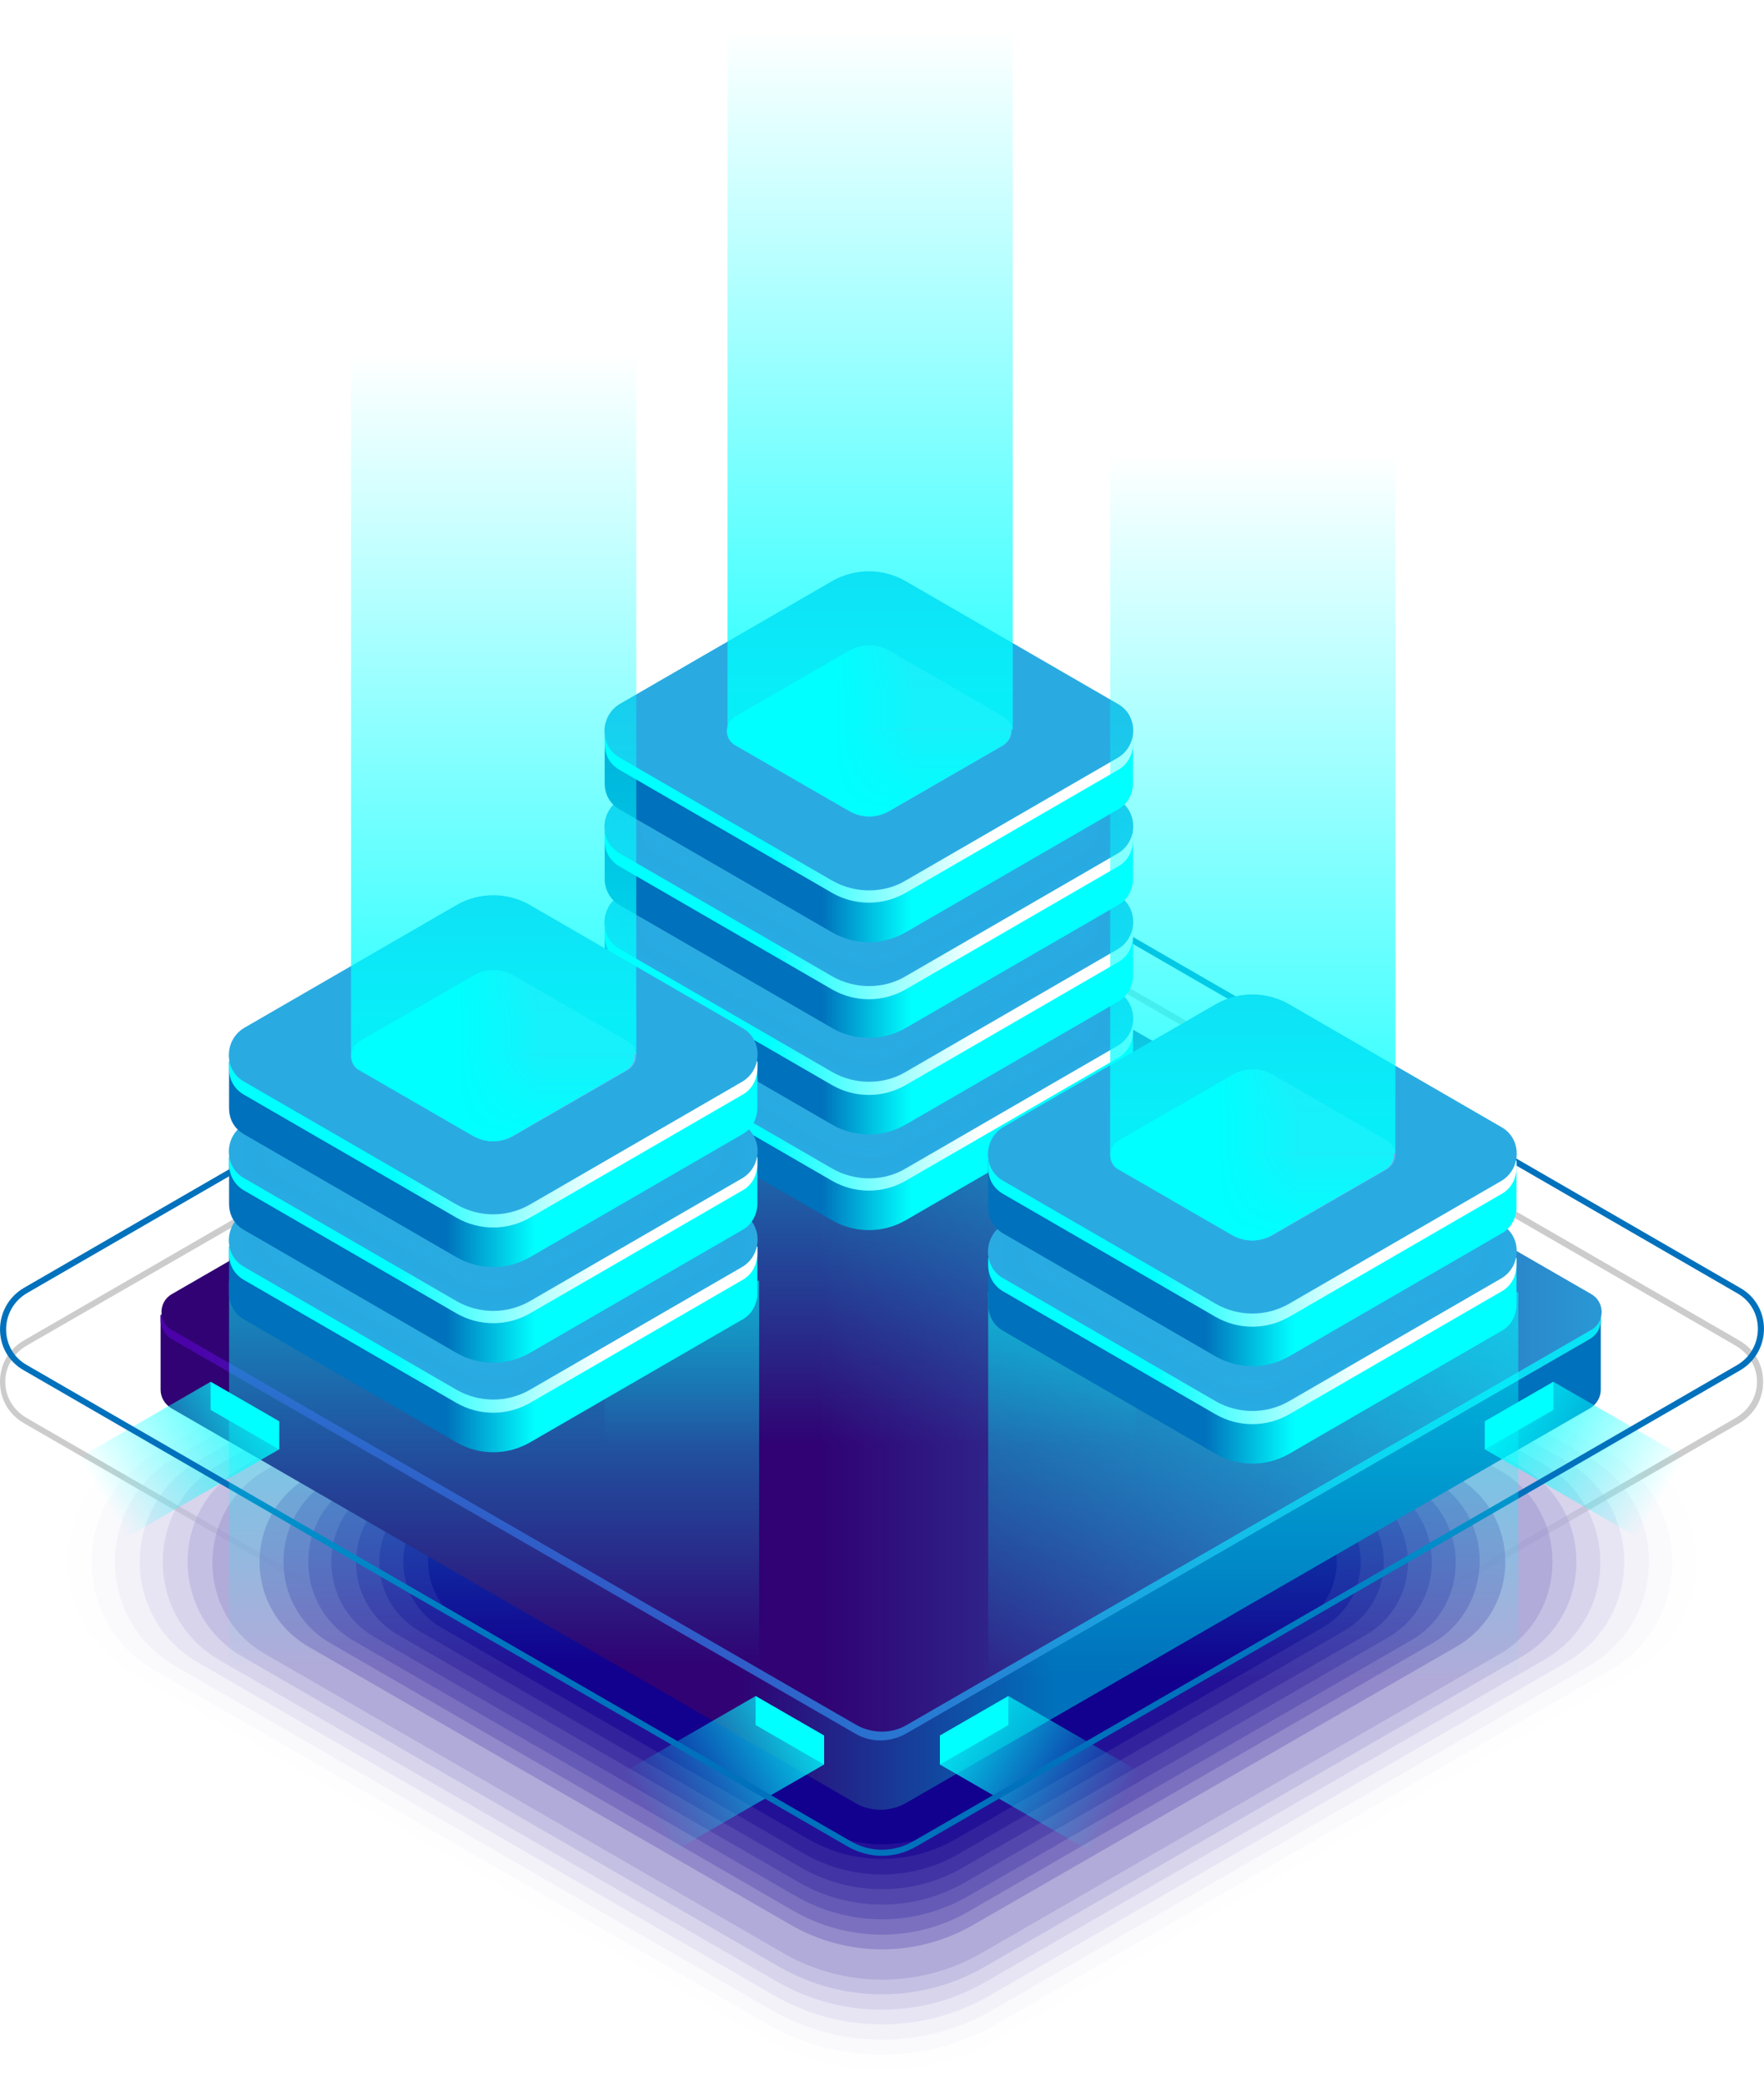 <?xml version="1.0" encoding="utf-8"?>
<!-- Generator: Adobe Illustrator 21.0.0, SVG Export Plug-In . SVG Version: 6.00 Build 0)  -->
<svg version="1.1" id="generator" xmlns="http://www.w3.org/2000/svg" xmlns:xlink="http://www.w3.org/1999/xlink"
	 x="0px" y="0px" viewBox="0 0 201 237.5" style="enable-background:new 0 0 201 237.5;" xml:space="preserve">
<style type="text/css">
	.st0{fill:#CCCCCC;}
	.st1{opacity:0;fill:#FFFFFF;}
	.st2{filter:url(#Adobe_OpacityMaskFilter);}
	.st3{filter:url(#Adobe_OpacityMaskFilter_1_);}
	.st4{mask:url(#SVGID_1_);fill:url(#SVGID_2_);}
	.st5{opacity:6.250000e-02;fill:url(#SVGID_3_);}
	.st6{filter:url(#Adobe_OpacityMaskFilter_2_);}
	.st7{filter:url(#Adobe_OpacityMaskFilter_3_);}
	.st8{mask:url(#SVGID_4_);fill:url(#SVGID_5_);}
	.st9{opacity:0.125;fill:url(#SVGID_6_);}
	.st10{filter:url(#Adobe_OpacityMaskFilter_4_);}
	.st11{filter:url(#Adobe_OpacityMaskFilter_5_);}
	.st12{mask:url(#SVGID_7_);fill:url(#SVGID_8_);}
	.st13{opacity:0.188;fill:url(#SVGID_9_);}
	.st14{filter:url(#Adobe_OpacityMaskFilter_6_);}
	.st15{filter:url(#Adobe_OpacityMaskFilter_7_);}
	.st16{mask:url(#SVGID_10_);fill:url(#SVGID_11_);}
	.st17{opacity:0.25;fill:url(#SVGID_12_);}
	.st18{filter:url(#Adobe_OpacityMaskFilter_8_);}
	.st19{filter:url(#Adobe_OpacityMaskFilter_9_);}
	.st20{mask:url(#SVGID_13_);fill:url(#SVGID_14_);}
	.st21{opacity:0.312;fill:url(#SVGID_15_);}
	.st22{filter:url(#Adobe_OpacityMaskFilter_10_);}
	.st23{filter:url(#Adobe_OpacityMaskFilter_11_);}
	.st24{mask:url(#SVGID_16_);fill:url(#SVGID_17_);}
	.st25{opacity:0.375;fill:url(#SVGID_18_);}
	.st26{filter:url(#Adobe_OpacityMaskFilter_12_);}
	.st27{filter:url(#Adobe_OpacityMaskFilter_13_);}
	.st28{mask:url(#SVGID_19_);fill:url(#SVGID_20_);}
	.st29{opacity:0.438;fill:url(#SVGID_21_);}
	.st30{filter:url(#Adobe_OpacityMaskFilter_14_);}
	.st31{filter:url(#Adobe_OpacityMaskFilter_15_);}
	.st32{mask:url(#SVGID_22_);fill:url(#SVGID_23_);}
	.st33{opacity:0.5;fill:url(#SVGID_24_);}
	.st34{filter:url(#Adobe_OpacityMaskFilter_16_);}
	.st35{filter:url(#Adobe_OpacityMaskFilter_17_);}
	.st36{mask:url(#SVGID_25_);fill:url(#SVGID_26_);}
	.st37{opacity:0.562;fill:url(#SVGID_27_);}
	.st38{filter:url(#Adobe_OpacityMaskFilter_18_);}
	.st39{filter:url(#Adobe_OpacityMaskFilter_19_);}
	.st40{mask:url(#SVGID_28_);fill:url(#SVGID_29_);}
	.st41{opacity:0.625;fill:url(#SVGID_30_);}
	.st42{filter:url(#Adobe_OpacityMaskFilter_20_);}
	.st43{filter:url(#Adobe_OpacityMaskFilter_21_);}
	.st44{mask:url(#SVGID_31_);fill:url(#SVGID_32_);}
	.st45{opacity:0.688;fill:url(#SVGID_33_);}
	.st46{filter:url(#Adobe_OpacityMaskFilter_22_);}
	.st47{filter:url(#Adobe_OpacityMaskFilter_23_);}
	.st48{mask:url(#SVGID_34_);fill:url(#SVGID_35_);}
	.st49{opacity:0.75;fill:url(#SVGID_36_);}
	.st50{filter:url(#Adobe_OpacityMaskFilter_24_);}
	.st51{filter:url(#Adobe_OpacityMaskFilter_25_);}
	.st52{mask:url(#SVGID_37_);fill:url(#SVGID_38_);}
	.st53{opacity:0.812;fill:url(#SVGID_39_);}
	.st54{filter:url(#Adobe_OpacityMaskFilter_26_);}
	.st55{filter:url(#Adobe_OpacityMaskFilter_27_);}
	.st56{mask:url(#SVGID_40_);fill:url(#SVGID_41_);}
	.st57{opacity:0.875;fill:url(#SVGID_42_);}
	.st58{filter:url(#Adobe_OpacityMaskFilter_28_);}
	.st59{filter:url(#Adobe_OpacityMaskFilter_29_);}
	.st60{mask:url(#SVGID_43_);fill:url(#SVGID_44_);}
	.st61{opacity:0.938;fill:url(#SVGID_45_);}
	.st62{filter:url(#Adobe_OpacityMaskFilter_30_);}
	.st63{filter:url(#Adobe_OpacityMaskFilter_31_);}
	.st64{mask:url(#SVGID_46_);fill:url(#SVGID_47_);}
	.st65{fill:url(#SVGID_48_);}
	.st66{fill:url(#SVGID_49_);}
	.st67{fill:url(#SVGID_50_);}
	.st68{fill:url(#SVGID_51_);}
	.st69{fill:#00FFFF;}
	.st70{filter:url(#Adobe_OpacityMaskFilter_32_);}
	.st71{filter:url(#Adobe_OpacityMaskFilter_33_);}
	.st72{mask:url(#SVGID_52_);fill:url(#SVGID_53_);}
	.st73{fill:url(#SVGID_54_);}
	.st74{filter:url(#Adobe_OpacityMaskFilter_34_);}
	.st75{filter:url(#Adobe_OpacityMaskFilter_35_);}
	.st76{mask:url(#SVGID_55_);fill:url(#SVGID_56_);}
	.st77{fill:url(#SVGID_57_);}
	.st78{filter:url(#Adobe_OpacityMaskFilter_36_);}
	.st79{filter:url(#Adobe_OpacityMaskFilter_37_);}
	.st80{mask:url(#SVGID_58_);fill:url(#SVGID_59_);}
	.st81{fill:url(#SVGID_60_);}
	.st82{filter:url(#Adobe_OpacityMaskFilter_38_);}
	.st83{filter:url(#Adobe_OpacityMaskFilter_39_);}
	.st84{mask:url(#SVGID_61_);fill:url(#SVGID_62_);}
	.st85{fill:url(#SVGID_63_);}
	.st86{fill:none;stroke:#0071BC;stroke-width:0.693;stroke-miterlimit:10;}
	.st87{filter:url(#Adobe_OpacityMaskFilter_40_);}
	.st88{filter:url(#Adobe_OpacityMaskFilter_41_);}
	.st89{mask:url(#SVGID_64_);fill:url(#SVGID_65_);}
	.st90{fill:url(#SVGID_66_);}
	.st91{fill:url(#SVGID_67_);}
	.st92{fill:url(#SVGID_68_);}
	.st93{fill:#29ABE2;}
	.st94{opacity:0;fill:#29ABE2;}
	.st95{opacity:6.250000e-02;fill:#29ABE2;}
	.st96{opacity:0.125;fill:#29ABE2;}
	.st97{opacity:0.188;fill:#29ABE2;}
	.st98{opacity:0.25;fill:#29ABE2;}
	.st99{opacity:0.312;fill:#29ABE2;}
	.st100{opacity:0.375;fill:#29ABE2;}
	.st101{opacity:0.438;fill:#29ABE2;}
	.st102{opacity:0.5;fill:#29ABE2;}
	.st103{opacity:0.562;fill:#29ABE2;}
	.st104{opacity:0.625;fill:#29ABE2;}
	.st105{opacity:0.688;fill:#29ABE2;}
	.st106{opacity:0.75;fill:#29ABE2;}
	.st107{opacity:0.812;fill:#29ABE2;}
	.st108{opacity:0.875;fill:#29ABE2;}
	.st109{opacity:0.938;fill:#29ABE2;}
	.st110{fill:url(#SVGID_69_);}
	.st111{fill:url(#SVGID_70_);}
	.st112{fill:url(#SVGID_71_);}
	.st113{fill:url(#SVGID_72_);}
	.st114{fill:url(#SVGID_73_);}
	.st115{fill:url(#SVGID_74_);}
	.st116{fill:url(#SVGID_75_);}
	.st117{filter:url(#Adobe_OpacityMaskFilter_42_);}
	.st118{filter:url(#Adobe_OpacityMaskFilter_43_);}
	.st119{mask:url(#SVGID_76_);fill:url(#SVGID_77_);}
	.st120{fill:url(#SVGID_78_);}
	.st121{fill:url(#SVGID_79_);}
	.st122{fill:url(#SVGID_80_);}
	.st123{fill:url(#SVGID_81_);}
	.st124{fill:url(#SVGID_82_);}
	.st125{fill:url(#SVGID_83_);}
	.st126{fill:url(#SVGID_84_);}
	.st127{fill:url(#SVGID_85_);}
	.st128{filter:url(#Adobe_OpacityMaskFilter_44_);}
	.st129{filter:url(#Adobe_OpacityMaskFilter_45_);}
	.st130{mask:url(#SVGID_86_);fill:url(#SVGID_87_);}
	.st131{fill:url(#SVGID_88_);}
	.st132{fill:url(#SVGID_89_);}
	.st133{fill:url(#SVGID_90_);}
	.st134{fill:url(#SVGID_91_);}
	.st135{fill:url(#SVGID_92_);}
	.st136{fill:url(#SVGID_93_);}
	.st137{fill:url(#SVGID_94_);}
	.st138{fill:url(#SVGID_95_);}
	.st139{fill:url(#SVGID_96_);}
	.st140{fill:url(#SVGID_97_);}
	.st141{fill:url(#SVGID_98_);}
	.st142{fill:url(#SVGID_99_);}
</style>
<g>
	<path class="st0" d="M100.5,217.3c-1.4,0-2.7-0.4-4-1.1L2.7,162.1c-1.7-1-2.7-2.7-2.7-4.7c0-2,1-3.7,2.7-4.7l93.8-54.2
		c2.4-1.4,5.5-1.4,7.9,0l93.8,54.2c1.7,1,2.7,2.7,2.7,4.7c0,2-1,3.7-2.7,4.7l-93.8,54.2C103.2,217,101.9,217.3,100.5,217.3z
		 M100.5,98.2c-1.2,0-2.5,0.3-3.6,1L3,153.3c-1.5,0.9-2.4,2.4-2.4,4.1c0,1.7,0.9,3.2,2.4,4.1l93.8,54.2c2.2,1.3,5,1.3,7.2,0
		l93.8-54.2c1.5-0.9,2.4-2.4,2.4-4.1c0-1.7-0.9-3.2-2.4-4.1l-93.8-54.2C103,98.5,101.7,98.2,100.5,98.2z"/>
	<g>
		<g>
			<path class="st1" d="M86.8,233.8l-74.3-42.9c-10-5.8-10-20.2,0-26L86.8,122c8.5-4.9,19-4.9,27.5,0l74.3,42.9c10,5.8,10,20.2,0,26
				l-74.3,42.9C105.7,238.7,95.3,238.7,86.8,233.8z"/>
			<defs>
				<filter id="Adobe_OpacityMaskFilter" filterUnits="userSpaceOnUse" x="7.7" y="120.1" width="185.6" height="115.7">
					<feFlood  style="flood-color:white;flood-opacity:1" result="back"/>
					<feBlend  in="SourceGraphic" in2="back" mode="normal"/>
				</filter>
			</defs>
			<mask maskUnits="userSpaceOnUse" x="7.7" y="120.1" width="185.6" height="115.7" id="SVGID_1_">
				<g class="st2">
					<defs>
						<filter id="Adobe_OpacityMaskFilter_1_" filterUnits="userSpaceOnUse" x="7.7" y="120.1" width="185.6" height="115.7">
							<feFlood  style="flood-color:white;flood-opacity:1" result="back"/>
							<feBlend  in="SourceGraphic" in2="back" mode="normal"/>
						</filter>
					</defs>
					<mask maskUnits="userSpaceOnUse" x="7.7" y="120.1" width="185.6" height="115.7" id="SVGID_1_">
						<g class="st3">
						</g>
					</mask>

						<radialGradient id="SVGID_2_" cx="64.98" cy="163.059" r="109.81" gradientTransform="matrix(0.875 0 0 1 46.045 0)" gradientUnits="userSpaceOnUse">
						<stop  offset="0" style="stop-color:#FFFFFF"/>
						<stop  offset="0.704" style="stop-color:#FBFBFB"/>
						<stop  offset="1" style="stop-color:#F7F7F7"/>
					</radialGradient>
					<path class="st4" d="M87.1,232.2L15,190.5c-9.7-5.6-9.7-19.6,0-25.2l72.1-41.6c8.3-4.8,18.5-4.8,26.8,0l72.1,41.6
						c9.7,5.6,9.7,19.6,0,25.2l-72.1,41.6C105.6,237,95.4,237,87.1,232.2z"/>
				</g>
			</mask>

				<radialGradient id="SVGID_3_" cx="64.98" cy="163.059" r="109.81" gradientTransform="matrix(0.875 0 0 1 46.045 0)" gradientUnits="userSpaceOnUse">
				<stop  offset="0" style="stop-color:#F0EFF8"/>
				<stop  offset="0.988" style="stop-color:#F0EFF8"/>
				<stop  offset="1" style="stop-color:#F0EFF8"/>
			</radialGradient>
			<path class="st5" d="M87.1,232.2L15,190.5c-9.7-5.6-9.7-19.6,0-25.2l72.1-41.6c8.3-4.8,18.5-4.8,26.8,0l72.1,41.6
				c9.7,5.6,9.7,19.6,0,25.2l-72.1,41.6C105.6,237,95.4,237,87.1,232.2z"/>
			<defs>
				<filter id="Adobe_OpacityMaskFilter_2_" filterUnits="userSpaceOnUse" x="10.4" y="121.8" width="180.1" height="112.3">
					<feFlood  style="flood-color:white;flood-opacity:1" result="back"/>
					<feBlend  in="SourceGraphic" in2="back" mode="normal"/>
				</filter>
			</defs>
			<mask maskUnits="userSpaceOnUse" x="10.4" y="121.8" width="180.1" height="112.3" id="SVGID_4_">
				<g class="st6">
					<defs>
						<filter id="Adobe_OpacityMaskFilter_3_" filterUnits="userSpaceOnUse" x="10.4" y="121.8" width="180.1" height="112.3">
							<feFlood  style="flood-color:white;flood-opacity:1" result="back"/>
							<feBlend  in="SourceGraphic" in2="back" mode="normal"/>
						</filter>
					</defs>
					<mask maskUnits="userSpaceOnUse" x="10.4" y="121.8" width="180.1" height="112.3" id="SVGID_4_">
						<g class="st7">
						</g>
					</mask>

						<radialGradient id="SVGID_5_" cx="14.322" cy="163.499" r="118.741" gradientTransform="matrix(0.75 0 0 1 92.09 0)" gradientUnits="userSpaceOnUse">
						<stop  offset="0" style="stop-color:#FFFFFF"/>
						<stop  offset="0.501" style="stop-color:#FBFBFB"/>
						<stop  offset="0.992" style="stop-color:#EFEFEF"/>
						<stop  offset="1" style="stop-color:#EFEFEF"/>
					</radialGradient>
					<path class="st8" d="M87.5,230.6l-70-40.4c-9.4-5.4-9.4-19.1,0-24.5l70-40.4c8.1-4.7,18-4.7,26,0l70,40.4
						c9.4,5.4,9.4,19.1,0,24.5l-70,40.4C105.5,235.2,95.5,235.2,87.5,230.6z"/>
				</g>
			</mask>

				<radialGradient id="SVGID_6_" cx="14.322" cy="163.499" r="118.741" gradientTransform="matrix(0.75 0 0 1 92.09 0)" gradientUnits="userSpaceOnUse">
				<stop  offset="0" style="stop-color:#E1DFF1"/>
				<stop  offset="0.988" style="stop-color:#E1DFF1"/>
				<stop  offset="1" style="stop-color:#E1DFF1"/>
			</radialGradient>
			<path class="st9" d="M87.5,230.6l-70-40.4c-9.4-5.4-9.4-19.1,0-24.5l70-40.4c8.1-4.7,18-4.7,26,0l70,40.4
				c9.4,5.4,9.4,19.1,0,24.5l-70,40.4C105.5,235.2,95.5,235.2,87.5,230.6z"/>
			<defs>
				<filter id="Adobe_OpacityMaskFilter_4_" filterUnits="userSpaceOnUse" x="13.2" y="123.5" width="174.6" height="108.8">
					<feFlood  style="flood-color:white;flood-opacity:1" result="back"/>
					<feBlend  in="SourceGraphic" in2="back" mode="normal"/>
				</filter>
			</defs>
			<mask maskUnits="userSpaceOnUse" x="13.2" y="123.5" width="174.6" height="108.8" id="SVGID_7_">
				<g class="st10">
					<defs>
						<filter id="Adobe_OpacityMaskFilter_5_" filterUnits="userSpaceOnUse" x="13.2" y="123.5" width="174.6" height="108.8">
							<feFlood  style="flood-color:white;flood-opacity:1" result="back"/>
							<feBlend  in="SourceGraphic" in2="back" mode="normal"/>
						</filter>
					</defs>
					<mask maskUnits="userSpaceOnUse" x="13.2" y="123.5" width="174.6" height="108.8" id="SVGID_7_">
						<g class="st11">
						</g>
					</mask>

						<radialGradient id="SVGID_8_" cx="-56.599" cy="163.939" r="132.405" gradientTransform="matrix(0.625 0 0 1 138.135 0)" gradientUnits="userSpaceOnUse">
						<stop  offset="0" style="stop-color:#FFFFFF"/>
						<stop  offset="0.411" style="stop-color:#FBFBFB"/>
						<stop  offset="0.813" style="stop-color:#EFEFEF"/>
						<stop  offset="1" style="stop-color:#E7E7E7"/>
					</radialGradient>
					<path class="st12" d="M87.8,228.9L20,189.8c-9.2-5.3-9.2-18.5,0-23.8l67.8-39.1c7.8-4.5,17.5-4.5,25.3,0L181,166
						c9.2,5.3,9.2,18.5,0,23.8l-67.8,39.1C105.3,233.5,95.7,233.5,87.8,228.9z"/>
				</g>
			</mask>

				<radialGradient id="SVGID_9_" cx="-56.599" cy="163.939" r="132.405" gradientTransform="matrix(0.625 0 0 1 138.135 0)" gradientUnits="userSpaceOnUse">
				<stop  offset="0" style="stop-color:#D3CFEA"/>
				<stop  offset="0.988" style="stop-color:#D3CFEA"/>
				<stop  offset="1" style="stop-color:#D3CFEA"/>
			</radialGradient>
			<path class="st13" d="M87.8,228.9L20,189.8c-9.2-5.3-9.2-18.5,0-23.8l67.8-39.1c7.8-4.5,17.5-4.5,25.3,0L181,166
				c9.2,5.3,9.2,18.5,0,23.8l-67.8,39.1C105.3,233.5,95.7,233.5,87.8,228.9z"/>
			<defs>
				<filter id="Adobe_OpacityMaskFilter_6_" filterUnits="userSpaceOnUse" x="15.9" y="125.2" width="169.2" height="105.4">
					<feFlood  style="flood-color:white;flood-opacity:1" result="back"/>
					<feBlend  in="SourceGraphic" in2="back" mode="normal"/>
				</filter>
			</defs>
			<mask maskUnits="userSpaceOnUse" x="15.9" y="125.2" width="169.2" height="105.4" id="SVGID_10_">
				<g class="st14">
					<defs>
						<filter id="Adobe_OpacityMaskFilter_7_" filterUnits="userSpaceOnUse" x="15.9" y="125.2" width="169.2" height="105.4">
							<feFlood  style="flood-color:white;flood-opacity:1" result="back"/>
							<feBlend  in="SourceGraphic" in2="back" mode="normal"/>
						</filter>
					</defs>
					<mask maskUnits="userSpaceOnUse" x="15.9" y="125.2" width="169.2" height="105.4" id="SVGID_10_">
						<g class="st15">
						</g>
					</mask>

						<radialGradient id="SVGID_11_" cx="-162.981" cy="164.379" r="154.387" gradientTransform="matrix(0.5 0 0 1 184.18 0)" gradientUnits="userSpaceOnUse">
						<stop  offset="0" style="stop-color:#FFFFFF"/>
						<stop  offset="0.356" style="stop-color:#FBFBFB"/>
						<stop  offset="0.705" style="stop-color:#EFEFEF"/>
						<stop  offset="1" style="stop-color:#DFDFDF"/>
					</radialGradient>
					<path class="st16" d="M88.2,227.3l-65.6-37.9c-8.9-5.1-8.9-17.9,0-23l65.6-37.9c7.6-4.4,17-4.4,24.6,0l65.6,37.9
						c8.9,5.1,8.9,17.9,0,23l-65.6,37.9C105.2,231.7,95.8,231.7,88.2,227.3z"/>
				</g>
			</mask>

				<radialGradient id="SVGID_12_" cx="-162.981" cy="164.379" r="154.387" gradientTransform="matrix(0.5 0 0 1 184.18 0)" gradientUnits="userSpaceOnUse">
				<stop  offset="0" style="stop-color:#C4BFE3"/>
				<stop  offset="0.988" style="stop-color:#C4BFE3"/>
				<stop  offset="1" style="stop-color:#C4BFE3"/>
			</radialGradient>
			<path class="st17" d="M88.2,227.3l-65.6-37.9c-8.9-5.1-8.9-17.9,0-23l65.6-37.9c7.6-4.4,17-4.4,24.6,0l65.6,37.9
				c8.9,5.1,8.9,17.9,0,23l-65.6,37.9C105.2,231.7,95.8,231.7,88.2,227.3z"/>
			<defs>
				<filter id="Adobe_OpacityMaskFilter_8_" filterUnits="userSpaceOnUse" x="18.6" y="126.9" width="163.7" height="102">
					<feFlood  style="flood-color:white;flood-opacity:1" result="back"/>
					<feBlend  in="SourceGraphic" in2="back" mode="normal"/>
				</filter>
			</defs>
			<mask maskUnits="userSpaceOnUse" x="18.6" y="126.9" width="163.7" height="102" id="SVGID_13_">
				<g class="st18">
					<defs>
						<filter id="Adobe_OpacityMaskFilter_9_" filterUnits="userSpaceOnUse" x="18.6" y="126.9" width="163.7" height="102">
							<feFlood  style="flood-color:white;flood-opacity:1" result="back"/>
							<feBlend  in="SourceGraphic" in2="back" mode="normal"/>
						</filter>
					</defs>
					<mask maskUnits="userSpaceOnUse" x="18.6" y="126.9" width="163.7" height="102" id="SVGID_13_">
						<g class="st19">
						</g>
					</mask>

						<radialGradient id="SVGID_14_" cx="-340.284" cy="164.819" r="193.03" gradientTransform="matrix(0.375 0 0 1 230.225 0)" gradientUnits="userSpaceOnUse">
						<stop  offset="0" style="stop-color:#FFFFFF"/>
						<stop  offset="0.32" style="stop-color:#FBFBFB"/>
						<stop  offset="0.633" style="stop-color:#EFEFEF"/>
						<stop  offset="0.942" style="stop-color:#DCDCDC"/>
						<stop  offset="1" style="stop-color:#D7D7D7"/>
					</radialGradient>
					<path class="st20" d="M88.5,225.7l-63.5-36.6c-8.6-5-8.6-17.4,0-22.3l63.5-36.6c7.4-4.3,16.5-4.3,23.9,0l63.5,36.6
						c8.6,5,8.6,17.4,0,22.3l-63.5,36.6C105.1,230,95.9,230,88.5,225.7z"/>
				</g>
			</mask>

				<radialGradient id="SVGID_15_" cx="-340.284" cy="164.819" r="193.03" gradientTransform="matrix(0.375 0 0 1 230.225 0)" gradientUnits="userSpaceOnUse">
				<stop  offset="0" style="stop-color:#B5AFDC"/>
				<stop  offset="0.988" style="stop-color:#B5AFDC"/>
				<stop  offset="1" style="stop-color:#B5AFDC"/>
			</radialGradient>
			<path class="st21" d="M88.5,225.7l-63.5-36.6c-8.6-5-8.6-17.4,0-22.3l63.5-36.6c7.4-4.3,16.5-4.3,23.9,0l63.5,36.6
				c8.6,5,8.6,17.4,0,22.3l-63.5,36.6C105.1,230,95.9,230,88.5,225.7z"/>
			<defs>
				<filter id="Adobe_OpacityMaskFilter_10_" filterUnits="userSpaceOnUse" x="21.4" y="128.6" width="158.2" height="98.6">
					<feFlood  style="flood-color:white;flood-opacity:1" result="back"/>
					<feBlend  in="SourceGraphic" in2="back" mode="normal"/>
				</filter>
			</defs>
			<mask maskUnits="userSpaceOnUse" x="21.4" y="128.6" width="158.2" height="98.6" id="SVGID_16_">
				<g class="st22">
					<defs>
						<filter id="Adobe_OpacityMaskFilter_11_" filterUnits="userSpaceOnUse" x="21.4" y="128.6" width="158.2" height="98.6">
							<feFlood  style="flood-color:white;flood-opacity:1" result="back"/>
							<feBlend  in="SourceGraphic" in2="back" mode="normal"/>
						</filter>
					</defs>
					<mask maskUnits="userSpaceOnUse" x="21.4" y="128.6" width="158.2" height="98.6" id="SVGID_16_">
						<g class="st23">
						</g>
					</mask>

						<radialGradient id="SVGID_17_" cx="-694.89" cy="165.259" r="273.309" gradientTransform="matrix(0.25 0 0 1 276.269 0)" gradientUnits="userSpaceOnUse">
						<stop  offset="0" style="stop-color:#FFFFFF"/>
						<stop  offset="0.292" style="stop-color:#FBFBFB"/>
						<stop  offset="0.578" style="stop-color:#EFEFEF"/>
						<stop  offset="0.862" style="stop-color:#DCDCDC"/>
						<stop  offset="1" style="stop-color:#CFCFCF"/>
					</radialGradient>
					<path class="st24" d="M88.9,224.1l-61.3-35.4c-8.3-4.8-8.3-16.8,0-21.6l61.3-35.4c7.2-4.1,16-4.1,23.2,0l61.3,35.4
						c8.3,4.8,8.3,16.8,0,21.6l-61.3,35.4C104.9,228.2,96.1,228.2,88.9,224.1z"/>
				</g>
			</mask>

				<radialGradient id="SVGID_18_" cx="-694.89" cy="165.259" r="273.309" gradientTransform="matrix(0.25 0 0 1 276.269 0)" gradientUnits="userSpaceOnUse">
				<stop  offset="0" style="stop-color:#A69FD5"/>
				<stop  offset="0.988" style="stop-color:#A69FD5"/>
				<stop  offset="1" style="stop-color:#A69FD5"/>
			</radialGradient>
			<path class="st25" d="M88.9,224.1l-61.3-35.4c-8.3-4.8-8.3-16.8,0-21.6l61.3-35.4c7.2-4.1,16-4.1,23.2,0l61.3,35.4
				c8.3,4.8,8.3,16.8,0,21.6l-61.3,35.4C104.9,228.2,96.1,228.2,88.9,224.1z"/>
			<defs>
				<filter id="Adobe_OpacityMaskFilter_12_" filterUnits="userSpaceOnUse" x="24.1" y="130.3" width="152.7" height="95.1">
					<feFlood  style="flood-color:white;flood-opacity:1" result="back"/>
					<feBlend  in="SourceGraphic" in2="back" mode="normal"/>
				</filter>
			</defs>
			<mask maskUnits="userSpaceOnUse" x="24.1" y="130.3" width="152.7" height="95.1" id="SVGID_19_">
				<g class="st26">
					<defs>
						<filter id="Adobe_OpacityMaskFilter_13_" filterUnits="userSpaceOnUse" x="24.1" y="130.3" width="152.7" height="95.1">
							<feFlood  style="flood-color:white;flood-opacity:1" result="back"/>
							<feBlend  in="SourceGraphic" in2="back" mode="normal"/>
						</filter>
					</defs>
					<mask maskUnits="userSpaceOnUse" x="24.1" y="130.3" width="152.7" height="95.1" id="SVGID_19_">
						<g class="st27">
						</g>
					</mask>

						<radialGradient id="SVGID_20_" cx="-1758.707" cy="165.699" r="519.974" gradientTransform="matrix(0.125 0 0 1 322.314 0)" gradientUnits="userSpaceOnUse">
						<stop  offset="0" style="stop-color:#FFFFFF"/>
						<stop  offset="0.271" style="stop-color:#FBFBFB"/>
						<stop  offset="0.536" style="stop-color:#EFEFEF"/>
						<stop  offset="0.799" style="stop-color:#DCDCDC"/>
						<stop  offset="1" style="stop-color:#C7C7C7"/>
					</radialGradient>
					<path class="st28" d="M89.3,222.5l-59.1-34.1c-8-4.6-8-16.2,0-20.9l59.1-34.1c7-4,15.5-4,22.5,0l59.1,34.1c8,4.6,8,16.2,0,20.9
						l-59.1,34.1C104.8,226.5,96.2,226.5,89.3,222.5z"/>
				</g>
			</mask>

				<radialGradient id="SVGID_21_" cx="-1758.707" cy="165.699" r="519.974" gradientTransform="matrix(0.125 0 0 1 322.314 0)" gradientUnits="userSpaceOnUse">
				<stop  offset="0" style="stop-color:#978FCE"/>
				<stop  offset="0.988" style="stop-color:#978FCE"/>
				<stop  offset="1" style="stop-color:#978FCE"/>
			</radialGradient>
			<path class="st29" d="M89.3,222.5l-59.1-34.1c-8-4.6-8-16.2,0-20.9l59.1-34.1c7-4,15.5-4,22.5,0l59.1,34.1c8,4.6,8,16.2,0,20.9
				l-59.1,34.1C104.8,226.5,96.2,226.5,89.3,222.5z"/>
			<defs>
				<filter id="Adobe_OpacityMaskFilter_14_" filterUnits="userSpaceOnUse" x="26.9" y="132.1" width="147.3" height="91.7">
					<feFlood  style="flood-color:white;flood-opacity:1" result="back"/>
					<feBlend  in="SourceGraphic" in2="back" mode="normal"/>
				</filter>
			</defs>
			<mask maskUnits="userSpaceOnUse" x="26.9" y="132.1" width="147.3" height="91.7" id="SVGID_22_">
				<g class="st30">
					<defs>
						<filter id="Adobe_OpacityMaskFilter_15_" filterUnits="userSpaceOnUse" x="26.9" y="132.1" width="147.3" height="91.7">
							<feFlood  style="flood-color:white;flood-opacity:1" result="back"/>
							<feBlend  in="SourceGraphic" in2="back" mode="normal"/>
						</filter>
					</defs>
					<mask maskUnits="userSpaceOnUse" x="26.9" y="132.1" width="147.3" height="91.7" id="SVGID_22_">
						<g class="st31">
						</g>
					</mask>

						<radialGradient id="SVGID_23_" cx="102.405" cy="166.139" r="79.991" gradientTransform="matrix(0 0 0 1 368.359 0)" gradientUnits="userSpaceOnUse">
						<stop  offset="0" style="stop-color:#FFFFFF"/>
						<stop  offset="0.254" style="stop-color:#FBFBFB"/>
						<stop  offset="0.502" style="stop-color:#EFEFEF"/>
						<stop  offset="0.749" style="stop-color:#DCDCDC"/>
						<stop  offset="0.993" style="stop-color:#C0C0C0"/>
						<stop  offset="1" style="stop-color:#BFBFBF"/>
					</radialGradient>
					<path class="st32" d="M89.6,220.9L32.7,188c-7.7-4.5-7.7-15.7,0-20.1L89.6,135c6.7-3.9,15-3.9,21.8,0l56.9,32.9
						c7.7,4.5,7.7,15.7,0,20.1l-56.9,32.9C104.6,224.7,96.3,224.7,89.6,220.9z"/>
				</g>
			</mask>

				<radialGradient id="SVGID_24_" cx="102.405" cy="166.139" r="79.991" gradientTransform="matrix(0 0 0 1 368.359 0)" gradientUnits="userSpaceOnUse">
				<stop  offset="0" style="stop-color:#8980C7"/>
				<stop  offset="0.988" style="stop-color:#8980C7"/>
				<stop  offset="1" style="stop-color:#8980C7"/>
			</radialGradient>
			<path class="st33" d="M89.6,220.9L32.7,188c-7.7-4.5-7.7-15.7,0-20.1L89.6,135c6.7-3.9,15-3.9,21.8,0l56.9,32.9
				c7.7,4.5,7.7,15.7,0,20.1l-56.9,32.9C104.6,224.7,96.3,224.7,89.6,220.9z"/>
			<defs>
				<filter id="Adobe_OpacityMaskFilter_16_" filterUnits="userSpaceOnUse" x="29.6" y="133.8" width="141.8" height="88.3">
					<feFlood  style="flood-color:white;flood-opacity:1" result="back"/>
					<feBlend  in="SourceGraphic" in2="back" mode="normal"/>
				</filter>
			</defs>
			<mask maskUnits="userSpaceOnUse" x="29.6" y="133.8" width="141.8" height="88.3" id="SVGID_25_">
				<g class="st34">
					<defs>
						<filter id="Adobe_OpacityMaskFilter_17_" filterUnits="userSpaceOnUse" x="29.6" y="133.8" width="141.8" height="88.3">
							<feFlood  style="flood-color:white;flood-opacity:1" result="back"/>
							<feBlend  in="SourceGraphic" in2="back" mode="normal"/>
						</filter>
					</defs>
					<mask maskUnits="userSpaceOnUse" x="29.6" y="133.8" width="141.8" height="88.3" id="SVGID_25_">
						<g class="st35">
						</g>
					</mask>

						<radialGradient id="SVGID_26_" cx="2525.995" cy="166.579" r="482.716" gradientTransform="matrix(-0.125 0 0 1 414.404 0)" gradientUnits="userSpaceOnUse">
						<stop  offset="0" style="stop-color:#FFFFFF"/>
						<stop  offset="0.239" style="stop-color:#FBFBFB"/>
						<stop  offset="0.474" style="stop-color:#EFEFEF"/>
						<stop  offset="0.707" style="stop-color:#DCDCDC"/>
						<stop  offset="0.937" style="stop-color:#C0C0C0"/>
						<stop  offset="1" style="stop-color:#B7B7B7"/>
					</radialGradient>
					<path class="st36" d="M90,219.2l-54.8-31.6c-7.5-4.3-7.5-15.1,0-19.4L90,136.6c6.5-3.8,14.5-3.8,21.1,0l54.8,31.6
						c7.5,4.3,7.5,15.1,0,19.4L111,219.2C104.5,223,96.5,223,90,219.2z"/>
				</g>
			</mask>

				<radialGradient id="SVGID_27_" cx="2525.995" cy="166.579" r="482.716" gradientTransform="matrix(-0.125 0 0 1 414.404 0)" gradientUnits="userSpaceOnUse">
				<stop  offset="0" style="stop-color:#7A70BF"/>
				<stop  offset="0.988" style="stop-color:#7A70BF"/>
				<stop  offset="1" style="stop-color:#7A70BF"/>
			</radialGradient>
			<path class="st37" d="M90,219.2l-54.8-31.6c-7.5-4.3-7.5-15.1,0-19.4L90,136.6c6.5-3.8,14.5-3.8,21.1,0l54.8,31.6
				c7.5,4.3,7.5,15.1,0,19.4L111,219.2C104.5,223,96.5,223,90,219.2z"/>
			<defs>
				<filter id="Adobe_OpacityMaskFilter_18_" filterUnits="userSpaceOnUse" x="32.3" y="135.5" width="136.3" height="84.9">
					<feFlood  style="flood-color:white;flood-opacity:1" result="back"/>
					<feBlend  in="SourceGraphic" in2="back" mode="normal"/>
				</filter>
			</defs>
			<mask maskUnits="userSpaceOnUse" x="32.3" y="135.5" width="136.3" height="84.9" id="SVGID_28_">
				<g class="st38">
					<defs>
						<filter id="Adobe_OpacityMaskFilter_19_" filterUnits="userSpaceOnUse" x="32.3" y="135.5" width="136.3" height="84.9">
							<feFlood  style="flood-color:white;flood-opacity:1" result="back"/>
							<feBlend  in="SourceGraphic" in2="back" mode="normal"/>
						</filter>
					</defs>
					<mask maskUnits="userSpaceOnUse" x="32.3" y="135.5" width="136.3" height="84.9" id="SVGID_28_">
						<g class="st39">
						</g>
					</mask>

						<radialGradient id="SVGID_29_" cx="1446.893" cy="167.019" r="235.491" gradientTransform="matrix(-0.25 0 0 1 460.449 0)" gradientUnits="userSpaceOnUse">
						<stop  offset="0" style="stop-color:#FFFFFF"/>
						<stop  offset="0.227" style="stop-color:#FBFBFB"/>
						<stop  offset="0.45" style="stop-color:#EFEFEF"/>
						<stop  offset="0.671" style="stop-color:#DCDCDC"/>
						<stop  offset="0.89" style="stop-color:#C0C0C0"/>
						<stop  offset="1" style="stop-color:#AFAFAF"/>
					</radialGradient>
					<path class="st40" d="M90.3,217.6l-52.6-30.4c-7.2-4.1-7.2-14.5,0-18.7l52.6-30.4c6.3-3.6,14-3.6,20.3,0l52.6,30.4
						c7.2,4.1,7.2,14.5,0,18.7l-52.6,30.4C104.4,221.3,96.6,221.3,90.3,217.6z"/>
				</g>
			</mask>

				<radialGradient id="SVGID_30_" cx="1446.893" cy="167.019" r="235.491" gradientTransform="matrix(-0.25 0 0 1 460.449 0)" gradientUnits="userSpaceOnUse">
				<stop  offset="0" style="stop-color:#6B60B8"/>
				<stop  offset="0.988" style="stop-color:#6B60B8"/>
				<stop  offset="1" style="stop-color:#6B60B8"/>
			</radialGradient>
			<path class="st41" d="M90.3,217.6l-52.6-30.4c-7.2-4.1-7.2-14.5,0-18.7l52.6-30.4c6.3-3.6,14-3.6,20.3,0l52.6,30.4
				c7.2,4.1,7.2,14.5,0,18.7l-52.6,30.4C104.4,221.3,96.6,221.3,90.3,217.6z"/>
			<defs>
				<filter id="Adobe_OpacityMaskFilter_20_" filterUnits="userSpaceOnUse" x="35.1" y="137.2" width="130.9" height="81.4">
					<feFlood  style="flood-color:white;flood-opacity:1" result="back"/>
					<feBlend  in="SourceGraphic" in2="back" mode="normal"/>
				</filter>
			</defs>
			<mask maskUnits="userSpaceOnUse" x="35.1" y="137.2" width="130.9" height="81.4" id="SVGID_31_">
				<g class="st42">
					<defs>
						<filter id="Adobe_OpacityMaskFilter_21_" filterUnits="userSpaceOnUse" x="35.1" y="137.2" width="130.9" height="81.4">
							<feFlood  style="flood-color:white;flood-opacity:1" result="back"/>
							<feBlend  in="SourceGraphic" in2="back" mode="normal"/>
						</filter>
					</defs>
					<mask maskUnits="userSpaceOnUse" x="35.1" y="137.2" width="130.9" height="81.4" id="SVGID_31_">
						<g class="st43">
						</g>
					</mask>

						<radialGradient id="SVGID_32_" cx="1087.193" cy="167.459" r="154.297" gradientTransform="matrix(-0.375 0 0 1 506.494 0)" gradientUnits="userSpaceOnUse">
						<stop  offset="0" style="stop-color:#FFFFFF"/>
						<stop  offset="0.217" style="stop-color:#FBFBFB"/>
						<stop  offset="0.429" style="stop-color:#EFEFEF"/>
						<stop  offset="0.64" style="stop-color:#DCDCDC"/>
						<stop  offset="0.849" style="stop-color:#C0C0C0"/>
						<stop  offset="1" style="stop-color:#A7A7A7"/>
					</radialGradient>
					<path class="st44" d="M90.7,216l-50.4-29.1c-6.9-4-6.9-14,0-17.9l50.4-29.1c6.1-3.5,13.6-3.5,19.6,0l50.4,29.1
						c6.9,4,6.9,14,0,17.9L110.3,216C104.2,219.5,96.8,219.5,90.7,216z"/>
				</g>
			</mask>

				<radialGradient id="SVGID_33_" cx="1087.193" cy="167.459" r="154.297" gradientTransform="matrix(-0.375 0 0 1 506.494 0)" gradientUnits="userSpaceOnUse">
				<stop  offset="0" style="stop-color:#5C50B1"/>
				<stop  offset="0.988" style="stop-color:#5C50B1"/>
				<stop  offset="1" style="stop-color:#5C50B1"/>
			</radialGradient>
			<path class="st45" d="M90.7,216l-50.4-29.1c-6.9-4-6.9-14,0-17.9l50.4-29.1c6.1-3.5,13.6-3.5,19.6,0l50.4,29.1
				c6.9,4,6.9,14,0,17.9L110.3,216C104.2,219.5,96.8,219.5,90.7,216z"/>
			<defs>
				<filter id="Adobe_OpacityMaskFilter_22_" filterUnits="userSpaceOnUse" x="37.8" y="138.9" width="125.4" height="78">
					<feFlood  style="flood-color:white;flood-opacity:1" result="back"/>
					<feBlend  in="SourceGraphic" in2="back" mode="normal"/>
				</filter>
			</defs>
			<mask maskUnits="userSpaceOnUse" x="37.8" y="138.9" width="125.4" height="78" id="SVGID_34_">
				<g class="st46">
					<defs>
						<filter id="Adobe_OpacityMaskFilter_23_" filterUnits="userSpaceOnUse" x="37.8" y="138.9" width="125.4" height="78">
							<feFlood  style="flood-color:white;flood-opacity:1" result="back"/>
							<feBlend  in="SourceGraphic" in2="back" mode="normal"/>
						</filter>
					</defs>
					<mask maskUnits="userSpaceOnUse" x="37.8" y="138.9" width="125.4" height="78" id="SVGID_34_">
						<g class="st47">
						</g>
					</mask>

						<radialGradient id="SVGID_35_" cx="907.342" cy="167.899" r="114.408" gradientTransform="matrix(-0.5 0 0 1 552.539 0)" gradientUnits="userSpaceOnUse">
						<stop  offset="0" style="stop-color:#FFFFFF"/>
						<stop  offset="0.208" style="stop-color:#FBFBFB"/>
						<stop  offset="0.411" style="stop-color:#EFEFEF"/>
						<stop  offset="0.614" style="stop-color:#DCDCDC"/>
						<stop  offset="0.814" style="stop-color:#C0C0C0"/>
						<stop  offset="1" style="stop-color:#9F9F9F"/>
					</radialGradient>
					<path class="st48" d="M91,214.4l-48.3-27.9c-6.6-3.8-6.6-13.4,0-17.2L91,141.4c5.9-3.4,13.1-3.4,18.9,0l48.3,27.9
						c6.6,3.8,6.6,13.4,0,17.2L110,214.4C104.1,217.8,96.9,217.8,91,214.4z"/>
				</g>
			</mask>

				<radialGradient id="SVGID_36_" cx="907.342" cy="167.899" r="114.408" gradientTransform="matrix(-0.5 0 0 1 552.539 0)" gradientUnits="userSpaceOnUse">
				<stop  offset="0" style="stop-color:#4D40AA"/>
				<stop  offset="0.988" style="stop-color:#4D40AA"/>
				<stop  offset="1" style="stop-color:#4D40AA"/>
			</radialGradient>
			<path class="st49" d="M91,214.4l-48.3-27.9c-6.6-3.8-6.6-13.4,0-17.2L91,141.4c5.9-3.4,13.1-3.4,18.9,0l48.3,27.9
				c6.6,3.8,6.6,13.4,0,17.2L110,214.4C104.1,217.8,96.9,217.8,91,214.4z"/>
			<defs>
				<filter id="Adobe_OpacityMaskFilter_24_" filterUnits="userSpaceOnUse" x="40.5" y="140.6" width="119.9" height="74.6">
					<feFlood  style="flood-color:white;flood-opacity:1" result="back"/>
					<feBlend  in="SourceGraphic" in2="back" mode="normal"/>
				</filter>
			</defs>
			<mask maskUnits="userSpaceOnUse" x="40.5" y="140.6" width="119.9" height="74.6" id="SVGID_37_">
				<g class="st50">
					<defs>
						<filter id="Adobe_OpacityMaskFilter_25_" filterUnits="userSpaceOnUse" x="40.5" y="140.6" width="119.9" height="74.6">
							<feFlood  style="flood-color:white;flood-opacity:1" result="back"/>
							<feBlend  in="SourceGraphic" in2="back" mode="normal"/>
						</filter>
					</defs>
					<mask maskUnits="userSpaceOnUse" x="40.5" y="140.6" width="119.9" height="74.6" id="SVGID_37_">
						<g class="st51">
						</g>
					</mask>

						<radialGradient id="SVGID_38_" cx="799.432" cy="168.339" r="90.879" gradientTransform="matrix(-0.625 0 0 1 598.584 0)" gradientUnits="userSpaceOnUse">
						<stop  offset="0" style="stop-color:#FFFFFF"/>
						<stop  offset="0.2" style="stop-color:#FBFBFB"/>
						<stop  offset="0.396" style="stop-color:#EFEFEF"/>
						<stop  offset="0.59" style="stop-color:#DCDCDC"/>
						<stop  offset="0.783" style="stop-color:#C0C0C0"/>
						<stop  offset="0.975" style="stop-color:#9D9D9D"/>
						<stop  offset="1" style="stop-color:#979797"/>
					</radialGradient>
					<path class="st52" d="M91.4,212.8l-46.1-26.6c-6.3-3.7-6.3-12.8,0-16.5l46.1-26.6c5.6-3.3,12.6-3.3,18.2,0l46.1,26.6
						c6.3,3.7,6.3,12.8,0,16.5l-46.1,26.6C104,216,97,216,91.4,212.8z"/>
				</g>
			</mask>

				<radialGradient id="SVGID_39_" cx="799.432" cy="168.339" r="90.879" gradientTransform="matrix(-0.625 0 0 1 598.584 0)" gradientUnits="userSpaceOnUse">
				<stop  offset="0" style="stop-color:#3E30A3"/>
				<stop  offset="0.988" style="stop-color:#3E30A3"/>
				<stop  offset="1" style="stop-color:#3E30A3"/>
			</radialGradient>
			<path class="st53" d="M91.4,212.8l-46.1-26.6c-6.3-3.7-6.3-12.8,0-16.5l46.1-26.6c5.6-3.3,12.6-3.3,18.2,0l46.1,26.6
				c6.3,3.7,6.3,12.8,0,16.5l-46.1,26.6C104,216,97,216,91.4,212.8z"/>
			<defs>
				<filter id="Adobe_OpacityMaskFilter_26_" filterUnits="userSpaceOnUse" x="43.3" y="142.3" width="114.4" height="71.2">
					<feFlood  style="flood-color:white;flood-opacity:1" result="back"/>
					<feBlend  in="SourceGraphic" in2="back" mode="normal"/>
				</filter>
			</defs>
			<mask maskUnits="userSpaceOnUse" x="43.3" y="142.3" width="114.4" height="71.2" id="SVGID_40_">
				<g class="st54">
					<defs>
						<filter id="Adobe_OpacityMaskFilter_27_" filterUnits="userSpaceOnUse" x="43.3" y="142.3" width="114.4" height="71.2">
							<feFlood  style="flood-color:white;flood-opacity:1" result="back"/>
							<feBlend  in="SourceGraphic" in2="back" mode="normal"/>
						</filter>
					</defs>
					<mask maskUnits="userSpaceOnUse" x="43.3" y="142.3" width="114.4" height="71.2" id="SVGID_40_">
						<g class="st55">
						</g>
					</mask>

						<radialGradient id="SVGID_41_" cx="727.492" cy="168.779" r="75.399" gradientTransform="matrix(-0.75 0 0 1 644.629 0)" gradientUnits="userSpaceOnUse">
						<stop  offset="0" style="stop-color:#FFFFFF"/>
						<stop  offset="0.193" style="stop-color:#FBFBFB"/>
						<stop  offset="0.382" style="stop-color:#EFEFEF"/>
						<stop  offset="0.569" style="stop-color:#DCDCDC"/>
						<stop  offset="0.755" style="stop-color:#C0C0C0"/>
						<stop  offset="0.94" style="stop-color:#9D9D9D"/>
						<stop  offset="1" style="stop-color:#8F8F8F"/>
					</radialGradient>
					<path class="st56" d="M91.7,211.2l-43.9-25.4c-6.1-3.5-6.1-12.2,0-15.7l43.9-25.4c5.4-3.1,12.1-3.1,17.5,0l43.9,25.4
						c6.1,3.5,6.1,12.2,0,15.7l-43.9,25.4C103.8,214.3,97.2,214.3,91.7,211.2z"/>
				</g>
			</mask>

				<radialGradient id="SVGID_42_" cx="727.492" cy="168.779" r="75.399" gradientTransform="matrix(-0.75 0 0 1 644.629 0)" gradientUnits="userSpaceOnUse">
				<stop  offset="0" style="stop-color:#30209C"/>
				<stop  offset="0.988" style="stop-color:#30209C"/>
				<stop  offset="1" style="stop-color:#30209C"/>
			</radialGradient>
			<path class="st57" d="M91.7,211.2l-43.9-25.4c-6.1-3.5-6.1-12.2,0-15.7l43.9-25.4c5.4-3.1,12.1-3.1,17.5,0l43.9,25.4
				c6.1,3.5,6.1,12.2,0,15.7l-43.9,25.4C103.8,214.3,97.2,214.3,91.7,211.2z"/>
			<defs>
				<filter id="Adobe_OpacityMaskFilter_28_" filterUnits="userSpaceOnUse" x="46" y="144.1" width="109" height="67.7">
					<feFlood  style="flood-color:white;flood-opacity:1" result="back"/>
					<feBlend  in="SourceGraphic" in2="back" mode="normal"/>
				</filter>
			</defs>
			<mask maskUnits="userSpaceOnUse" x="46" y="144.1" width="109" height="67.7" id="SVGID_43_">
				<g class="st58">
					<defs>
						<filter id="Adobe_OpacityMaskFilter_29_" filterUnits="userSpaceOnUse" x="46" y="144.1" width="109" height="67.7">
							<feFlood  style="flood-color:white;flood-opacity:1" result="back"/>
							<feBlend  in="SourceGraphic" in2="back" mode="normal"/>
						</filter>
					</defs>
					<mask maskUnits="userSpaceOnUse" x="46" y="144.1" width="109" height="67.7" id="SVGID_43_">
						<g class="st59">
						</g>
					</mask>

						<radialGradient id="SVGID_44_" cx="676.106" cy="169.219" r="64.416" gradientTransform="matrix(-0.875 0 0 1 690.674 0)" gradientUnits="userSpaceOnUse">
						<stop  offset="0" style="stop-color:#FFFFFF"/>
						<stop  offset="0.186" style="stop-color:#FBFBFB"/>
						<stop  offset="0.369" style="stop-color:#EFEFEF"/>
						<stop  offset="0.55" style="stop-color:#DCDCDC"/>
						<stop  offset="0.73" style="stop-color:#C0C0C0"/>
						<stop  offset="0.908" style="stop-color:#9D9D9D"/>
						<stop  offset="1" style="stop-color:#878787"/>
					</radialGradient>
					<path class="st60" d="M92.1,209.5l-41.8-24.1c-5.8-3.3-5.8-11.7,0-15l41.8-24.1c5.2-3,11.6-3,16.8,0l41.8,24.1
						c5.8,3.3,5.8,11.7,0,15l-41.8,24.1C103.7,212.5,97.3,212.5,92.1,209.5z"/>
				</g>
			</mask>

				<radialGradient id="SVGID_45_" cx="676.106" cy="169.219" r="64.416" gradientTransform="matrix(-0.875 0 0 1 690.674 0)" gradientUnits="userSpaceOnUse">
				<stop  offset="0" style="stop-color:#211095"/>
				<stop  offset="0.988" style="stop-color:#211095"/>
				<stop  offset="1" style="stop-color:#211095"/>
			</radialGradient>
			<path class="st61" d="M92.1,209.5l-41.8-24.1c-5.8-3.3-5.8-11.7,0-15l41.8-24.1c5.2-3,11.6-3,16.8,0l41.8,24.1
				c5.8,3.3,5.8,11.7,0,15l-41.8,24.1C103.7,212.5,97.3,212.5,92.1,209.5z"/>
			<defs>
				<filter id="Adobe_OpacityMaskFilter_30_" filterUnits="userSpaceOnUse" x="48.7" y="145.8" width="103.5" height="64.3">
					<feFlood  style="flood-color:white;flood-opacity:1" result="back"/>
					<feBlend  in="SourceGraphic" in2="back" mode="normal"/>
				</filter>
			</defs>
			<mask maskUnits="userSpaceOnUse" x="48.7" y="145.8" width="103.5" height="64.3" id="SVGID_46_">
				<g class="st62">
					<defs>
						<filter id="Adobe_OpacityMaskFilter_31_" filterUnits="userSpaceOnUse" x="48.7" y="145.8" width="103.5" height="64.3">
							<feFlood  style="flood-color:white;flood-opacity:1" result="back"/>
							<feBlend  in="SourceGraphic" in2="back" mode="normal"/>
						</filter>
					</defs>
					<mask maskUnits="userSpaceOnUse" x="48.7" y="145.8" width="103.5" height="64.3" id="SVGID_46_">
						<g class="st63">
						</g>
					</mask>

						<radialGradient id="SVGID_47_" cx="637.567" cy="169.659" r="56.164" gradientTransform="matrix(-1 0 0 1 736.719 0)" gradientUnits="userSpaceOnUse">
						<stop  offset="0" style="stop-color:#FFFFFF"/>
						<stop  offset="0.18" style="stop-color:#FBFBFB"/>
						<stop  offset="0.357" style="stop-color:#EFEFEF"/>
						<stop  offset="0.533" style="stop-color:#DCDCDC"/>
						<stop  offset="0.708" style="stop-color:#C0C0C0"/>
						<stop  offset="0.88" style="stop-color:#9D9D9D"/>
						<stop  offset="1" style="stop-color:#808080"/>
					</radialGradient>
					<path class="st64" d="M92.5,207.9l-39.6-22.9c-5.5-3.2-5.5-11.1,0-14.3l39.6-22.9c5-2.9,11.1-2.9,16.1,0l39.6,22.9
						c5.5,3.2,5.5,11.1,0,14.3l-39.6,22.9C103.6,210.8,97.4,210.8,92.5,207.9z"/>
				</g>
			</mask>

				<radialGradient id="SVGID_48_" cx="637.567" cy="169.659" r="56.164" gradientTransform="matrix(-1 0 0 1 736.719 0)" gradientUnits="userSpaceOnUse">
				<stop  offset="0" style="stop-color:#12008E"/>
				<stop  offset="0.988" style="stop-color:#12008E"/>
				<stop  offset="1" style="stop-color:#12008E"/>
			</radialGradient>
			<path class="st65" d="M92.5,207.9l-39.6-22.9c-5.5-3.2-5.5-11.1,0-14.3l39.6-22.9c5-2.9,11.1-2.9,16.1,0l39.6,22.9
				c5.5,3.2,5.5,11.1,0,14.3l-39.6,22.9C103.6,210.8,97.4,210.8,92.5,207.9z"/>
		</g>
	</g>

		<linearGradient id="SVGID_49_" gradientUnits="userSpaceOnUse" x1="652.425" y1="158.386" x2="616.483" y2="158.386" gradientTransform="matrix(-1 0 0 1 736.719 0)">
		<stop  offset="0" style="stop-color:#300273"/>
		<stop  offset="1" style="stop-color:#0071BC"/>
	</linearGradient>
	<path class="st66" d="M92.4,114.3l5.2-3c1.8-1,4-1,5.7,0l66.7,38.5h12.4v8.5c0,0.8-0.4,1.6-1.2,2.1l-78,45c-1.8,1-4,1-5.7,0l-78-45
		c-0.8-0.5-1.2-1.3-1.2-2.1v-8.5L92.4,114.3z"/>

		<linearGradient id="SVGID_50_" gradientUnits="userSpaceOnUse" x1="538.373" y1="154.39" x2="715.86" y2="154.39" gradientTransform="matrix(-1 0 0 1 736.719 0)">
		<stop  offset="0" style="stop-color:#00FFFF"/>
		<stop  offset="1" style="stop-color:#4B02A9"/>
	</linearGradient>
	<path class="st67" d="M92.4,114.3l5.2-3c1.8-1,4-1,5.7,0l66.7,38.5h12.4v0.6c0,0.8-0.4,1.6-1.2,2.1l-78,45c-1.8,1-4,1-5.7,0l-78-45
		c-0.8-0.5-1.2-1.3-1.2-2.1v-0.6L92.4,114.3z"/>

		<linearGradient id="SVGID_51_" gradientUnits="userSpaceOnUse" x1="643.402" y1="149.396" x2="542.99" y2="149.396" gradientTransform="matrix(-1 0 0 1 736.719 0)">
		<stop  offset="0" style="stop-color:#300273"/>
		<stop  offset="1" style="stop-color:#29ABE2"/>
	</linearGradient>
	<path class="st68" d="M97.6,196.5l-78-45c-1.6-0.9-1.6-3.2,0-4.1l78-45c1.8-1,4-1,5.7,0l78,45c1.6,0.9,1.6,3.2,0,4.1l-78,45
		C101.6,197.5,99.4,197.5,97.6,196.5z"/>
	<polygon class="st69" points="169.2,165.1 177,160.6 177,157.4 169.2,161.9 	"/>
	<defs>
		<filter id="Adobe_OpacityMaskFilter_32_" filterUnits="userSpaceOnUse" x="169.2" y="157.4" width="27.4" height="19.1">
			<feFlood  style="flood-color:white;flood-opacity:1" result="back"/>
			<feBlend  in="SourceGraphic" in2="back" mode="normal"/>
		</filter>
	</defs>
	<mask maskUnits="userSpaceOnUse" x="169.2" y="157.4" width="27.4" height="19.1" id="SVGID_52_">
		<g class="st70">
			<defs>
				<filter id="Adobe_OpacityMaskFilter_33_" filterUnits="userSpaceOnUse" x="169.2" y="157.4" width="27.4" height="19.1">
					<feFlood  style="flood-color:white;flood-opacity:1" result="back"/>
					<feBlend  in="SourceGraphic" in2="back" mode="normal"/>
				</filter>
			</defs>
			<mask maskUnits="userSpaceOnUse" x="169.2" y="157.4" width="27.4" height="19.1" id="SVGID_52_">
				<g class="st71">
				</g>
			</mask>

				<linearGradient id="SVGID_53_" gradientUnits="userSpaceOnUse" x1="336.994" y1="157.747" x2="358.414" y2="170.719" gradientTransform="matrix(1 0 0 1 -169.167 0)">
				<stop  offset="0" style="stop-color:#FFFFFF"/>
				<stop  offset="4.713154e-02" style="stop-color:#E5E5E5"/>
				<stop  offset="0.151" style="stop-color:#B0B0B0"/>
				<stop  offset="0.26" style="stop-color:#818181"/>
				<stop  offset="0.371" style="stop-color:#595959"/>
				<stop  offset="0.484" style="stop-color:#393939"/>
				<stop  offset="0.6" style="stop-color:#202020"/>
				<stop  offset="0.722" style="stop-color:#0E0E0E"/>
				<stop  offset="0.85" style="stop-color:#030303"/>
				<stop  offset="1" style="stop-color:#000000"/>
			</linearGradient>
			<polygon class="st72" points="169.2,161.9 169.2,165.1 188.8,176.4 196.6,171.9 196.6,168.7 177,157.4 			"/>
		</g>
	</mask>

		<linearGradient id="SVGID_54_" gradientUnits="userSpaceOnUse" x1="336.994" y1="157.747" x2="358.414" y2="170.719" gradientTransform="matrix(1 0 0 1 -169.167 0)">
		<stop  offset="0" style="stop-color:#00FFFF"/>
		<stop  offset="0.858" style="stop-color:#00FFFF;stop-opacity:0.142"/>
		<stop  offset="1" style="stop-color:#00FFFF;stop-opacity:0"/>
	</linearGradient>
	<polygon class="st73" points="169.2,161.9 169.2,165.1 188.8,176.4 196.6,171.9 196.6,168.7 177,157.4 	"/>
	<polygon class="st69" points="107.1,201 114.9,196.5 114.9,193.2 107.1,197.7 	"/>
	<defs>
		<filter id="Adobe_OpacityMaskFilter_34_" filterUnits="userSpaceOnUse" x="107.1" y="193.2" width="27.4" height="19.1">
			<feFlood  style="flood-color:white;flood-opacity:1" result="back"/>
			<feBlend  in="SourceGraphic" in2="back" mode="normal"/>
		</filter>
	</defs>
	<mask maskUnits="userSpaceOnUse" x="107.1" y="193.2" width="27.4" height="19.1" id="SVGID_55_">
		<g class="st74">
			<defs>
				<filter id="Adobe_OpacityMaskFilter_35_" filterUnits="userSpaceOnUse" x="107.1" y="193.2" width="27.4" height="19.1">
					<feFlood  style="flood-color:white;flood-opacity:1" result="back"/>
					<feBlend  in="SourceGraphic" in2="back" mode="normal"/>
				</filter>
			</defs>
			<mask maskUnits="userSpaceOnUse" x="107.1" y="193.2" width="27.4" height="19.1" id="SVGID_55_">
				<g class="st75">
				</g>
			</mask>

				<linearGradient id="SVGID_56_" gradientUnits="userSpaceOnUse" x1="274.848" y1="193.626" x2="296.268" y2="206.599" gradientTransform="matrix(1 0 0 1 -169.167 0)">
				<stop  offset="0" style="stop-color:#FFFFFF"/>
				<stop  offset="4.713154e-02" style="stop-color:#E5E5E5"/>
				<stop  offset="0.151" style="stop-color:#B0B0B0"/>
				<stop  offset="0.26" style="stop-color:#818181"/>
				<stop  offset="0.371" style="stop-color:#595959"/>
				<stop  offset="0.484" style="stop-color:#393939"/>
				<stop  offset="0.6" style="stop-color:#202020"/>
				<stop  offset="0.722" style="stop-color:#0E0E0E"/>
				<stop  offset="0.85" style="stop-color:#030303"/>
				<stop  offset="1" style="stop-color:#000000"/>
			</linearGradient>
			<polygon class="st76" points="107.1,197.7 107.1,201 126.7,212.3 134.5,207.8 134.5,204.5 114.9,193.2 			"/>
		</g>
	</mask>

		<linearGradient id="SVGID_57_" gradientUnits="userSpaceOnUse" x1="274.848" y1="193.626" x2="296.268" y2="206.599" gradientTransform="matrix(1 0 0 1 -169.167 0)">
		<stop  offset="0" style="stop-color:#00FFFF"/>
		<stop  offset="0.858" style="stop-color:#00FFFF;stop-opacity:0.142"/>
		<stop  offset="1" style="stop-color:#00FFFF;stop-opacity:0"/>
	</linearGradient>
	<polygon class="st77" points="107.1,197.7 107.1,201 126.7,212.3 134.5,207.8 134.5,204.5 114.9,193.2 	"/>
	<polygon class="st69" points="31.8,165.1 24,160.6 24,157.4 31.8,161.9 	"/>
	<defs>
		<filter id="Adobe_OpacityMaskFilter_36_" filterUnits="userSpaceOnUse" x="4.4" y="157.4" width="27.4" height="19.1">
			<feFlood  style="flood-color:white;flood-opacity:1" result="back"/>
			<feBlend  in="SourceGraphic" in2="back" mode="normal"/>
		</filter>
	</defs>
	<mask maskUnits="userSpaceOnUse" x="4.4" y="157.4" width="27.4" height="19.1" id="SVGID_58_">
		<g class="st78">
			<defs>
				<filter id="Adobe_OpacityMaskFilter_37_" filterUnits="userSpaceOnUse" x="4.4" y="157.4" width="27.4" height="19.1">
					<feFlood  style="flood-color:white;flood-opacity:1" result="back"/>
					<feBlend  in="SourceGraphic" in2="back" mode="normal"/>
				</filter>
			</defs>
			<mask maskUnits="userSpaceOnUse" x="4.4" y="157.4" width="27.4" height="19.1" id="SVGID_58_">
				<g class="st79">
				</g>
			</mask>

				<linearGradient id="SVGID_59_" gradientUnits="userSpaceOnUse" x1="382.19" y1="157.747" x2="403.609" y2="170.719" gradientTransform="matrix(-1 0 0 1 415.351 0)">
				<stop  offset="0" style="stop-color:#FFFFFF"/>
				<stop  offset="4.713154e-02" style="stop-color:#E5E5E5"/>
				<stop  offset="0.151" style="stop-color:#B0B0B0"/>
				<stop  offset="0.26" style="stop-color:#818181"/>
				<stop  offset="0.371" style="stop-color:#595959"/>
				<stop  offset="0.484" style="stop-color:#393939"/>
				<stop  offset="0.6" style="stop-color:#202020"/>
				<stop  offset="0.722" style="stop-color:#0E0E0E"/>
				<stop  offset="0.85" style="stop-color:#030303"/>
				<stop  offset="1" style="stop-color:#000000"/>
			</linearGradient>
			<polygon class="st80" points="31.8,161.9 31.8,165.1 12.2,176.4 4.4,171.9 4.4,168.7 24,157.4 			"/>
		</g>
	</mask>

		<linearGradient id="SVGID_60_" gradientUnits="userSpaceOnUse" x1="382.19" y1="157.747" x2="403.609" y2="170.719" gradientTransform="matrix(-1 0 0 1 415.351 0)">
		<stop  offset="0" style="stop-color:#00FFFF"/>
		<stop  offset="0.858" style="stop-color:#00FFFF;stop-opacity:0.142"/>
		<stop  offset="1" style="stop-color:#00FFFF;stop-opacity:0"/>
	</linearGradient>
	<polygon class="st81" points="31.8,161.9 31.8,165.1 12.2,176.4 4.4,171.9 4.4,168.7 24,157.4 	"/>
	<polygon class="st69" points="93.9,201 86.1,196.5 86.1,193.2 93.9,197.7 	"/>
	<defs>
		<filter id="Adobe_OpacityMaskFilter_38_" filterUnits="userSpaceOnUse" x="66.5" y="193.2" width="27.4" height="19.1">
			<feFlood  style="flood-color:white;flood-opacity:1" result="back"/>
			<feBlend  in="SourceGraphic" in2="back" mode="normal"/>
		</filter>
	</defs>
	<mask maskUnits="userSpaceOnUse" x="66.5" y="193.2" width="27.4" height="19.1" id="SVGID_61_">
		<g class="st82">
			<defs>
				<filter id="Adobe_OpacityMaskFilter_39_" filterUnits="userSpaceOnUse" x="66.5" y="193.2" width="27.4" height="19.1">
					<feFlood  style="flood-color:white;flood-opacity:1" result="back"/>
					<feBlend  in="SourceGraphic" in2="back" mode="normal"/>
				</filter>
			</defs>
			<mask maskUnits="userSpaceOnUse" x="66.5" y="193.2" width="27.4" height="19.1" id="SVGID_61_">
				<g class="st83">
				</g>
			</mask>

				<linearGradient id="SVGID_62_" gradientUnits="userSpaceOnUse" x1="320.044" y1="193.626" x2="341.464" y2="206.599" gradientTransform="matrix(-1 0 0 1 415.351 0)">
				<stop  offset="0" style="stop-color:#FFFFFF"/>
				<stop  offset="4.713154e-02" style="stop-color:#E5E5E5"/>
				<stop  offset="0.151" style="stop-color:#B0B0B0"/>
				<stop  offset="0.26" style="stop-color:#818181"/>
				<stop  offset="0.371" style="stop-color:#595959"/>
				<stop  offset="0.484" style="stop-color:#393939"/>
				<stop  offset="0.6" style="stop-color:#202020"/>
				<stop  offset="0.722" style="stop-color:#0E0E0E"/>
				<stop  offset="0.85" style="stop-color:#030303"/>
				<stop  offset="1" style="stop-color:#000000"/>
			</linearGradient>
			<polygon class="st84" points="93.9,197.7 93.9,201 74.3,212.3 66.5,207.8 66.5,204.5 86.1,193.2 			"/>
		</g>
	</mask>

		<linearGradient id="SVGID_63_" gradientUnits="userSpaceOnUse" x1="320.044" y1="193.626" x2="341.464" y2="206.599" gradientTransform="matrix(-1 0 0 1 415.351 0)">
		<stop  offset="0" style="stop-color:#00FFFF"/>
		<stop  offset="0.858" style="stop-color:#00FFFF;stop-opacity:0.142"/>
		<stop  offset="1" style="stop-color:#00FFFF;stop-opacity:0"/>
	</linearGradient>
	<polygon class="st85" points="93.9,197.7 93.9,201 74.3,212.3 66.5,207.8 66.5,204.5 86.1,193.2 	"/>
	<path class="st86" d="M96.7,210L2.9,155.8c-3.4-1.9-3.4-6.8,0-8.8l93.8-54.2c2.3-1.3,5.2-1.3,7.6,0l93.8,54.2
		c3.4,1.9,3.4,6.8,0,8.8L104.3,210C101.9,211.4,99.1,211.4,96.7,210z"/>
</g>
<g>
	<defs>
		<filter id="Adobe_OpacityMaskFilter_40_" filterUnits="userSpaceOnUse" x="68.9" y="120.6" width="60.4" height="44.5">
			<feFlood  style="flood-color:white;flood-opacity:1" result="back"/>
			<feBlend  in="SourceGraphic" in2="back" mode="normal"/>
		</filter>
	</defs>
	<mask maskUnits="userSpaceOnUse" x="68.9" y="120.6" width="60.4" height="44.5" id="SVGID_64_">
		<g class="st87">
			<defs>
				<filter id="Adobe_OpacityMaskFilter_41_" filterUnits="userSpaceOnUse" x="68.9" y="120.6" width="60.4" height="44.5">
					<feFlood  style="flood-color:white;flood-opacity:1" result="back"/>
					<feBlend  in="SourceGraphic" in2="back" mode="normal"/>
				</filter>
			</defs>
			<mask maskUnits="userSpaceOnUse" x="68.9" y="120.6" width="60.4" height="44.5" id="SVGID_64_">
				<g class="st88">
				</g>
			</mask>

				<linearGradient id="SVGID_65_" gradientUnits="userSpaceOnUse" x1="637.572" y1="86.235" x2="637.572" y2="164.527" gradientTransform="matrix(-1 0 0 1 736.719 0)">
				<stop  offset="0" style="stop-color:#FFFFFF"/>
				<stop  offset="4.758167e-02" style="stop-color:#EAEAEA"/>
				<stop  offset="0.2" style="stop-color:#ADADAD"/>
				<stop  offset="0.351" style="stop-color:#787878"/>
				<stop  offset="0.498" style="stop-color:#4D4D4D"/>
				<stop  offset="0.639" style="stop-color:#2C2C2C"/>
				<stop  offset="0.772" style="stop-color:#131313"/>
				<stop  offset="0.896" style="stop-color:#050505"/>
				<stop  offset="1" style="stop-color:#000000"/>
			</linearGradient>
			<polygon class="st89" points="68.9,165.2 129.4,165.2 129.4,120.6 68.9,120.6 			"/>
		</g>
	</mask>

		<linearGradient id="SVGID_66_" gradientUnits="userSpaceOnUse" x1="637.572" y1="86.235" x2="637.572" y2="164.527" gradientTransform="matrix(-1 0 0 1 736.719 0)">
		<stop  offset="0" style="stop-color:#00FFFF"/>
		<stop  offset="0.855" style="stop-color:#00FFFF;stop-opacity:0.145"/>
		<stop  offset="1" style="stop-color:#00FFFF;stop-opacity:0"/>
	</linearGradient>
	<polygon class="st90" points="68.9,165.2 129.4,165.2 129.4,120.6 68.9,120.6 	"/>
	<g>

			<linearGradient id="SVGID_67_" gradientUnits="userSpaceOnUse" x1="632.927" y1="122.055" x2="643.056" y2="122.055" gradientTransform="matrix(-1 0 0 1 736.719 0)">
			<stop  offset="0" style="stop-color:#00FFFF"/>
			<stop  offset="1" style="stop-color:#0071BC"/>
		</linearGradient>
		<path class="st91" d="M87.1,109.5l7.7-4.4c2.6-1.5,5.8-1.5,8.4,0l7.7,4.4l18.2,7.2v5.3c0,1.2-0.6,2.4-1.7,3l-24.2,14
			c-2.6,1.5-5.8,1.5-8.4,0l-24.2-14c-1.2-0.7-1.7-1.9-1.7-3v-5.3L87.1,109.5z"/>

			<linearGradient id="SVGID_68_" gradientUnits="userSpaceOnUse" x1="649.087" y1="123.414" x2="624.949" y2="123.414" gradientTransform="matrix(-1 0 0 1 736.719 0)">
			<stop  offset="0" style="stop-color:#00FFFF"/>
			<stop  offset="1" style="stop-color:#FFFFFF"/>
		</linearGradient>
		<path class="st92" d="M87.1,116.7l7.7-4.4c2.6-1.5,5.8-1.5,8.4,0l7.7,4.4h18.2v0.8c0,1.2-0.6,2.4-1.7,3l-24.2,14
			c-2.6,1.5-5.8,1.5-8.4,0l-24.2-14c-1.2-0.7-1.7-1.9-1.7-3v-0.8H87.1z"/>
		<path class="st93" d="M94.8,133.1l-24.2-14c-2.3-1.3-2.3-4.7,0-6.1l24.2-14c2.6-1.5,5.8-1.5,8.4,0l24.2,14c2.3,1.3,2.3,4.7,0,6.1
			l-24.2,14C100.7,134.6,97.4,134.6,94.8,133.1z"/>
		<g>
			<g>
				<path class="st94" d="M94.9,133.1l-24-13.8c-2.3-1.3-2.3-4.7,0-6l24-13.8c2.6-1.5,5.8-1.5,8.4,0l24,13.8c2.3,1.3,2.3,4.7,0,6
					l-24,13.8C100.7,134.6,97.5,134.6,94.9,133.1z"/>
				<path class="st95" d="M95,132.8l-23.6-13.6c-2.3-1.3-2.3-4.6,0-5.9L95,99.6c2.5-1.5,5.7-1.5,8.2,0l23.6,13.6
					c2.3,1.3,2.3,4.6,0,5.9l-23.6,13.6C100.7,134.3,97.5,134.3,95,132.8z"/>
				<path class="st96" d="M95,132.6l-23.3-13.5c-2.2-1.3-2.2-4.5,0-5.8L95,99.9c2.5-1.5,5.6-1.5,8.1,0l23.3,13.5
					c2.2,1.3,2.2,4.5,0,5.8l-23.3,13.5C100.6,134.1,97.6,134.1,95,132.6z"/>
				<path class="st97" d="M95.1,132.4l-23-13.3c-2.2-1.3-2.2-4.5,0-5.8l23-13.3c2.5-1.4,5.5-1.4,8,0l23,13.3c2.2,1.3,2.2,4.5,0,5.8
					l-23,13.3C100.6,133.8,97.6,133.8,95.1,132.4z"/>
				<path class="st98" d="M95.2,132.1l-22.7-13.1c-2.2-1.3-2.2-4.4,0-5.7l22.7-13.1c2.4-1.4,5.5-1.4,7.9,0l22.7,13.1
					c2.2,1.3,2.2,4.4,0,5.7L103,132.1C100.6,133.6,97.6,133.6,95.2,132.1z"/>
				<path class="st99" d="M95.2,131.9L72.9,119c-2.2-1.2-2.2-4.4,0-5.6l22.3-12.9c2.4-1.4,5.4-1.4,7.8,0l22.3,12.9
					c2.2,1.2,2.2,4.4,0,5.6L103,131.9C100.6,133.3,97.6,133.3,95.2,131.9z"/>
				<path class="st100" d="M95.3,131.7l-22-12.7c-2.1-1.2-2.1-4.3,0-5.5l22-12.7c2.4-1.4,5.3-1.4,7.7,0l22,12.7
					c2.1,1.2,2.1,4.3,0,5.5l-22,12.7C100.6,133.1,97.6,133.1,95.3,131.7z"/>
				<path class="st101" d="M95.3,131.5l-21.7-12.5c-2.1-1.2-2.1-4.2,0-5.4L95.3,101c2.3-1.3,5.2-1.3,7.6,0l21.7,12.5
					c2.1,1.2,2.1,4.2,0,5.4l-21.7,12.5C100.5,132.8,97.7,132.8,95.3,131.5z"/>
				<path class="st102" d="M95.4,131.2L74,118.9c-2.1-1.2-2.1-4.2,0-5.3l21.4-12.3c2.3-1.3,5.1-1.3,7.4,0l21.4,12.3
					c2.1,1.2,2.1,4.2,0,5.3l-21.4,12.3C100.5,132.6,97.7,132.6,95.4,131.2z"/>
				<path class="st103" d="M95.4,131l-21-12.1c-2-1.2-2-4.1,0-5.3l21-12.1c2.3-1.3,5.1-1.3,7.3,0l21,12.1c2,1.2,2,4.1,0,5.3
					l-21,12.1C100.5,132.3,97.7,132.3,95.4,131z"/>
				<path class="st104" d="M95.5,130.8l-20.7-12c-2-1.2-2-4,0-5.2l20.7-12c2.2-1.3,5-1.3,7.2,0l20.7,12c2,1.2,2,4,0,5.2l-20.7,12
					C100.5,132.1,97.7,132.1,95.5,130.8z"/>
				<path class="st105" d="M95.5,130.5l-20.4-11.8c-2-1.1-2-4,0-5.1l20.4-11.8c2.2-1.3,4.9-1.3,7.1,0l20.4,11.8c2,1.1,2,4,0,5.1
					l-20.4,11.8C100.5,131.8,97.7,131.8,95.5,130.5z"/>
				<path class="st106" d="M95.6,130.3l-20-11.6c-1.9-1.1-1.9-3.9,0-5l20-11.6c2.2-1.2,4.8-1.2,7,0l20,11.6c1.9,1.1,1.9,3.9,0,5
					l-20,11.6C100.4,131.6,97.8,131.6,95.6,130.3z"/>
				<path class="st107" d="M95.7,130.1l-19.7-11.4c-1.9-1.1-1.9-3.8,0-4.9l19.7-11.4c2.1-1.2,4.7-1.2,6.9,0l19.7,11.4
					c1.9,1.1,1.9,3.8,0,4.9l-19.7,11.4C100.4,131.3,97.8,131.3,95.7,130.1z"/>
				<path class="st108" d="M95.7,129.9l-19.4-11.2c-1.9-1.1-1.9-3.8,0-4.9l19.4-11.2c2.1-1.2,4.7-1.2,6.8,0l19.4,11.2
					c1.9,1.1,1.9,3.8,0,4.9l-19.4,11.2C100.4,131.1,97.8,131.1,95.7,129.9z"/>
				<path class="st109" d="M95.8,129.6l-19.1-11c-1.8-1.1-1.8-3.7,0-4.8l19.1-11c2.1-1.2,4.6-1.2,6.6,0l19.1,11
					c1.8,1.1,1.8,3.7,0,4.8l-19.1,11C100.4,130.8,97.8,130.8,95.8,129.6z"/>
				<path class="st93" d="M95.8,129.4l-18.7-10.8c-1.8-1-1.8-3.7,0-4.7l18.7-10.8c2-1.2,4.5-1.2,6.5,0l18.7,10.8
					c1.8,1,1.8,3.7,0,4.7l-18.7,10.8C100.3,130.6,97.9,130.6,95.8,129.4z"/>
			</g>
		</g>
	</g>
	<g>

			<linearGradient id="SVGID_69_" gradientUnits="userSpaceOnUse" x1="632.927" y1="111.119" x2="643.056" y2="111.119" gradientTransform="matrix(-1 0 0 1 736.719 0)">
			<stop  offset="0" style="stop-color:#00FFFF"/>
			<stop  offset="1" style="stop-color:#0071BC"/>
		</linearGradient>
		<path class="st110" d="M87.1,98.6l7.7-4.4c2.6-1.5,5.8-1.5,8.4,0l7.7,4.4l18.2,7.2v5.3c0,1.2-0.6,2.4-1.7,3l-24.2,14
			c-2.6,1.5-5.8,1.5-8.4,0l-24.2-14c-1.2-0.7-1.7-1.9-1.7-3v-5.3L87.1,98.6z"/>

			<linearGradient id="SVGID_70_" gradientUnits="userSpaceOnUse" x1="649.087" y1="112.478" x2="624.949" y2="112.478" gradientTransform="matrix(-1 0 0 1 736.719 0)">
			<stop  offset="0" style="stop-color:#00FFFF"/>
			<stop  offset="1" style="stop-color:#FFFFFF"/>
		</linearGradient>
		<path class="st111" d="M87.1,105.8l7.7-4.4c2.6-1.5,5.8-1.5,8.4,0l7.7,4.4h18.2v0.8c0,1.2-0.6,2.4-1.7,3l-24.2,14
			c-2.6,1.5-5.8,1.5-8.4,0l-24.2-14c-1.2-0.7-1.7-1.9-1.7-3v-0.8H87.1z"/>
		<path class="st93" d="M94.8,122.1l-24.2-14c-2.3-1.3-2.3-4.7,0-6.1l24.2-14c2.6-1.5,5.8-1.5,8.4,0l24.2,14c2.3,1.3,2.3,4.7,0,6.1
			l-24.2,14C100.7,123.6,97.4,123.6,94.8,122.1z"/>
		<g>
			<g>
				<path class="st94" d="M94.9,122.1l-24-13.8c-2.3-1.3-2.3-4.7,0-6l24-13.8c2.6-1.5,5.8-1.5,8.4,0l24,13.8c2.3,1.3,2.3,4.7,0,6
					l-24,13.8C100.7,123.6,97.5,123.6,94.9,122.1z"/>
				<path class="st95" d="M95,121.9l-23.6-13.6c-2.3-1.3-2.3-4.6,0-5.9L95,88.7c2.5-1.5,5.7-1.5,8.2,0l23.6,13.6
					c2.3,1.3,2.3,4.6,0,5.9l-23.6,13.6C100.7,123.4,97.5,123.4,95,121.9z"/>
				<path class="st96" d="M95,121.7l-23.3-13.5c-2.2-1.3-2.2-4.5,0-5.8L95,88.9c2.5-1.5,5.6-1.5,8.1,0l23.3,13.5
					c2.2,1.3,2.2,4.5,0,5.8l-23.3,13.5C100.6,123.1,97.6,123.1,95,121.7z"/>
				<path class="st97" d="M95.1,121.4l-23-13.3c-2.2-1.3-2.2-4.5,0-5.8l23-13.3c2.5-1.4,5.5-1.4,8,0l23,13.3c2.2,1.3,2.2,4.5,0,5.8
					l-23,13.3C100.6,122.9,97.6,122.9,95.1,121.4z"/>
				<path class="st98" d="M95.2,121.2l-22.7-13.1c-2.2-1.3-2.2-4.4,0-5.7l22.7-13.1c2.4-1.4,5.5-1.4,7.9,0l22.7,13.1
					c2.2,1.3,2.2,4.4,0,5.7L103,121.2C100.6,122.6,97.6,122.6,95.2,121.2z"/>
				<path class="st99" d="M95.2,121l-22.3-12.9c-2.2-1.2-2.2-4.4,0-5.6l22.3-12.9c2.4-1.4,5.4-1.4,7.8,0l22.3,12.9
					c2.2,1.2,2.2,4.4,0,5.6L103,121C100.6,122.4,97.6,122.4,95.2,121z"/>
				<path class="st100" d="M95.3,120.8l-22-12.7c-2.1-1.2-2.1-4.3,0-5.5l22-12.7c2.4-1.4,5.3-1.4,7.7,0l22,12.7
					c2.1,1.2,2.1,4.3,0,5.5l-22,12.7C100.6,122.1,97.6,122.1,95.3,120.8z"/>
				<path class="st101" d="M95.3,120.5L73.6,108c-2.1-1.2-2.1-4.2,0-5.4l21.7-12.5c2.3-1.3,5.2-1.3,7.6,0l21.7,12.5
					c2.1,1.2,2.1,4.2,0,5.4l-21.7,12.5C100.5,121.9,97.7,121.9,95.3,120.5z"/>
				<path class="st102" d="M95.4,120.3L74,108c-2.1-1.2-2.1-4.2,0-5.3l21.4-12.3c2.3-1.3,5.1-1.3,7.4,0l21.4,12.3
					c2.1,1.2,2.1,4.2,0,5.3l-21.4,12.3C100.5,121.6,97.7,121.6,95.4,120.3z"/>
				<path class="st103" d="M95.4,120.1l-21-12.1c-2-1.2-2-4.1,0-5.3l21-12.1c2.3-1.3,5.1-1.3,7.3,0l21,12.1c2,1.2,2,4.1,0,5.3
					l-21,12.1C100.5,121.4,97.7,121.4,95.4,120.1z"/>
				<path class="st104" d="M95.5,119.8l-20.7-12c-2-1.2-2-4,0-5.2l20.7-12c2.2-1.3,5-1.3,7.2,0l20.7,12c2,1.2,2,4,0,5.2l-20.7,12
					C100.5,121.1,97.7,121.1,95.5,119.8z"/>
				<path class="st105" d="M95.5,119.6l-20.4-11.8c-2-1.1-2-4,0-5.1L95.5,91c2.2-1.3,4.9-1.3,7.1,0l20.4,11.8c2,1.1,2,4,0,5.1
					l-20.4,11.8C100.5,120.9,97.7,120.9,95.5,119.6z"/>
				<path class="st106" d="M95.6,119.4l-20-11.6c-1.9-1.1-1.9-3.9,0-5l20-11.6c2.2-1.2,4.8-1.2,7,0l20,11.6c1.9,1.1,1.9,3.9,0,5
					l-20,11.6C100.4,120.6,97.8,120.6,95.6,119.4z"/>
				<path class="st107" d="M95.7,119.1l-19.7-11.4c-1.9-1.1-1.9-3.8,0-4.9l19.7-11.4c2.1-1.2,4.7-1.2,6.9,0l19.7,11.4
					c1.9,1.1,1.9,3.8,0,4.9l-19.7,11.4C100.4,120.4,97.8,120.4,95.7,119.1z"/>
				<path class="st108" d="M95.7,118.9l-19.4-11.2c-1.9-1.1-1.9-3.8,0-4.9l19.4-11.2c2.1-1.2,4.7-1.2,6.8,0l19.4,11.2
					c1.9,1.1,1.9,3.8,0,4.9l-19.4,11.2C100.4,120.1,97.8,120.1,95.7,118.9z"/>
				<path class="st109" d="M95.8,118.7l-19.1-11c-1.8-1.1-1.8-3.7,0-4.8l19.1-11c2.1-1.2,4.6-1.2,6.6,0l19.1,11
					c1.8,1.1,1.8,3.7,0,4.8l-19.1,11C100.4,119.9,97.8,119.9,95.8,118.7z"/>
				<path class="st93" d="M95.8,118.5l-18.7-10.8c-1.8-1-1.8-3.7,0-4.7l18.7-10.8c2-1.2,4.5-1.2,6.5,0l18.7,10.8
					c1.8,1,1.8,3.7,0,4.7l-18.7,10.8C100.3,119.6,97.9,119.6,95.8,118.5z"/>
			</g>
		</g>
	</g>
	<g>

			<linearGradient id="SVGID_71_" gradientUnits="userSpaceOnUse" x1="632.927" y1="100.183" x2="643.056" y2="100.183" gradientTransform="matrix(-1 0 0 1 736.719 0)">
			<stop  offset="0" style="stop-color:#00FFFF"/>
			<stop  offset="1" style="stop-color:#0071BC"/>
		</linearGradient>
		<path class="st112" d="M87.1,87.6l7.7-4.4c2.6-1.5,5.8-1.5,8.4,0l7.7,4.4l18.2,7.2v5.3c0,1.2-0.6,2.4-1.7,3l-24.2,14
			c-2.6,1.5-5.8,1.5-8.4,0l-24.2-14c-1.2-0.7-1.7-1.9-1.7-3v-5.3L87.1,87.6z"/>

			<linearGradient id="SVGID_72_" gradientUnits="userSpaceOnUse" x1="649.087" y1="101.541" x2="624.949" y2="101.541" gradientTransform="matrix(-1 0 0 1 736.719 0)">
			<stop  offset="0" style="stop-color:#00FFFF"/>
			<stop  offset="1" style="stop-color:#FFFFFF"/>
		</linearGradient>
		<path class="st113" d="M87.1,94.9l7.7-4.4c2.6-1.5,5.8-1.5,8.4,0l7.7,4.4h18.2v0.8c0,1.2-0.6,2.4-1.7,3l-24.2,14
			c-2.6,1.5-5.8,1.5-8.4,0l-24.2-14c-1.2-0.7-1.7-1.8-1.7-3v-0.8H87.1z"/>
		<path class="st93" d="M94.8,111.2l-24.2-14c-2.3-1.3-2.3-4.7,0-6.1l24.2-14c2.6-1.5,5.8-1.5,8.4,0l24.2,14c2.3,1.3,2.3,4.7,0,6.1
			l-24.2,14C100.7,112.7,97.4,112.7,94.8,111.2z"/>
		<g>
			<g>
				<path class="st94" d="M94.9,111.2L71,97.4c-2.3-1.3-2.3-4.7,0-6l24-13.8c2.6-1.5,5.8-1.5,8.4,0l24,13.8c2.3,1.3,2.3,4.7,0,6
					l-24,13.8C100.7,112.7,97.5,112.7,94.9,111.2z"/>
				<path class="st95" d="M95,111L71.3,97.3c-2.3-1.3-2.3-4.6,0-5.9L95,77.8c2.5-1.5,5.7-1.5,8.2,0l23.6,13.6c2.3,1.3,2.3,4.6,0,5.9
					L103.2,111C100.7,112.4,97.5,112.4,95,111z"/>
				<path class="st96" d="M95,110.7L71.7,97.3c-2.2-1.3-2.2-4.5,0-5.8L95,78c2.5-1.5,5.6-1.5,8.1,0l23.3,13.5c2.2,1.3,2.2,4.5,0,5.8
					l-23.3,13.5C100.6,112.2,97.6,112.2,95,110.7z"/>
				<path class="st97" d="M95.1,110.5l-23-13.3c-2.2-1.3-2.2-4.5,0-5.8l23-13.3c2.5-1.4,5.5-1.4,8,0l23,13.3c2.2,1.3,2.2,4.5,0,5.8
					l-23,13.3C100.6,111.9,97.6,111.9,95.1,110.5z"/>
				<path class="st98" d="M95.2,110.3L72.5,97.2c-2.2-1.3-2.2-4.4,0-5.7l22.7-13.1c2.4-1.4,5.5-1.4,7.9,0l22.7,13.1
					c2.2,1.3,2.2,4.4,0,5.7L103,110.3C100.6,111.7,97.6,111.7,95.2,110.3z"/>
				<path class="st99" d="M95.2,110L72.9,97.2c-2.2-1.2-2.2-4.4,0-5.6l22.3-12.9c2.4-1.4,5.4-1.4,7.8,0l22.3,12.9
					c2.2,1.2,2.2,4.4,0,5.6L103,110C100.6,111.4,97.6,111.4,95.2,110z"/>
				<path class="st100" d="M95.3,109.8l-22-12.7c-2.1-1.2-2.1-4.3,0-5.5l22-12.7c2.4-1.4,5.3-1.4,7.7,0l22,12.7
					c2.1,1.2,2.1,4.3,0,5.5l-22,12.7C100.6,111.2,97.6,111.2,95.3,109.8z"/>
				<path class="st101" d="M95.3,109.6L73.6,97.1c-2.1-1.2-2.1-4.2,0-5.4l21.7-12.5c2.3-1.3,5.2-1.3,7.6,0l21.7,12.5
					c2.1,1.2,2.1,4.2,0,5.4l-21.7,12.5C100.5,110.9,97.7,110.9,95.3,109.6z"/>
				<path class="st102" d="M95.4,109.4L74,97c-2.1-1.2-2.1-4.2,0-5.3l21.4-12.3c2.3-1.3,5.1-1.3,7.4,0l21.4,12.3
					c2.1,1.2,2.1,4.2,0,5.3l-21.4,12.3C100.5,110.7,97.7,110.7,95.4,109.4z"/>
				<path class="st103" d="M95.4,109.1L74.4,97c-2-1.2-2-4.1,0-5.3l21-12.1c2.3-1.3,5.1-1.3,7.3,0l21,12.1c2,1.2,2,4.1,0,5.3
					l-21,12.1C100.5,110.4,97.7,110.4,95.4,109.1z"/>
				<path class="st104" d="M95.5,108.9L74.8,97c-2-1.2-2-4,0-5.2l20.7-12c2.2-1.3,5-1.3,7.2,0l20.7,12c2,1.2,2,4,0,5.2l-20.7,12
					C100.5,110.2,97.7,110.2,95.5,108.9z"/>
				<path class="st105" d="M95.5,108.7L75.2,96.9c-2-1.1-2-4,0-5.1L95.5,80c2.2-1.3,4.9-1.3,7.1,0L123,91.8c2,1.1,2,4,0,5.1
					l-20.4,11.8C100.5,109.9,97.7,109.9,95.5,108.7z"/>
				<path class="st106" d="M95.6,108.4l-20-11.6c-1.9-1.1-1.9-3.9,0-5l20-11.6c2.2-1.2,4.8-1.2,7,0l20,11.6c1.9,1.1,1.9,3.9,0,5
					l-20,11.6C100.4,109.7,97.8,109.7,95.6,108.4z"/>
				<path class="st107" d="M95.7,108.2L75.9,96.8c-1.9-1.1-1.9-3.8,0-4.9l19.7-11.4c2.1-1.2,4.7-1.2,6.9,0l19.7,11.4
					c1.9,1.1,1.9,3.8,0,4.9l-19.7,11.4C100.4,109.4,97.8,109.4,95.7,108.2z"/>
				<path class="st108" d="M95.7,108L76.3,96.8c-1.9-1.1-1.9-3.8,0-4.9l19.4-11.2c2.1-1.2,4.7-1.2,6.8,0l19.4,11.2
					c1.9,1.1,1.9,3.8,0,4.9L102.5,108C100.4,109.2,97.8,109.2,95.7,108z"/>
				<path class="st109" d="M95.8,107.8l-19.1-11c-1.8-1.1-1.8-3.7,0-4.8l19.1-11c2.1-1.2,4.6-1.2,6.6,0l19.1,11
					c1.8,1.1,1.8,3.7,0,4.8l-19.1,11C100.4,108.9,97.8,108.9,95.8,107.8z"/>
				<path class="st93" d="M95.8,107.5L77.1,96.7c-1.8-1-1.8-3.7,0-4.7l18.7-10.8c2-1.2,4.5-1.2,6.5,0L121.1,92c1.8,1,1.8,3.7,0,4.7
					l-18.7,10.8C100.3,108.7,97.9,108.7,95.8,107.5z"/>
			</g>
		</g>
	</g>
	<g>

			<linearGradient id="SVGID_73_" gradientUnits="userSpaceOnUse" x1="632.927" y1="89.246" x2="643.056" y2="89.246" gradientTransform="matrix(-1 0 0 1 736.719 0)">
			<stop  offset="0" style="stop-color:#00FFFF"/>
			<stop  offset="1" style="stop-color:#0071BC"/>
		</linearGradient>
		<path class="st114" d="M87.1,76.7l7.7-4.4c2.6-1.5,5.8-1.5,8.4,0l7.7,4.4l18.2,7.2v5.3c0,1.2-0.6,2.4-1.7,3l-24.2,14
			c-2.6,1.5-5.8,1.5-8.4,0l-24.2-14c-1.2-0.7-1.7-1.8-1.7-3v-5.3L87.1,76.7z"/>

			<linearGradient id="SVGID_74_" gradientUnits="userSpaceOnUse" x1="649.087" y1="90.605" x2="624.949" y2="90.605" gradientTransform="matrix(-1 0 0 1 736.719 0)">
			<stop  offset="0" style="stop-color:#00FFFF"/>
			<stop  offset="1" style="stop-color:#FFFFFF"/>
		</linearGradient>
		<path class="st115" d="M87.1,83.9l7.7-4.4c2.6-1.5,5.8-1.5,8.4,0l7.7,4.4h18.2v0.8c0,1.2-0.6,2.4-1.7,3l-24.2,14
			c-2.6,1.5-5.8,1.5-8.4,0l-24.2-14c-1.2-0.7-1.7-1.8-1.7-3v-0.8H87.1z"/>
		<path class="st93" d="M94.8,100.3l-24.2-14c-2.3-1.3-2.3-4.7,0-6.1l24.2-14c2.6-1.5,5.8-1.5,8.4,0l24.2,14c2.3,1.3,2.3,4.7,0,6.1
			l-24.2,14C100.7,101.8,97.4,101.8,94.8,100.3z"/>

			<linearGradient id="SVGID_75_" gradientUnits="userSpaceOnUse" x1="641.869" y1="83.275" x2="632.539" y2="83.275" gradientTransform="matrix(-1 0 0 1 736.719 0)">
			<stop  offset="0" style="stop-color:#00FFFF"/>
			<stop  offset="0.228" style="stop-color:#14F2FC"/>
			<stop  offset="0.693" style="stop-color:#47D2F3"/>
			<stop  offset="1" style="stop-color:#6CBAED"/>
		</linearGradient>
		<path class="st116" d="M96.8,92.4l-13-7.5c-1.3-0.7-1.3-2.5,0-3.3l13-7.5c1.4-0.8,3.1-0.8,4.5,0l13,7.5c1.3,0.7,1.3,2.5,0,3.3
			l-13,7.5C99.9,93.2,98.2,93.2,96.8,92.4z"/>
	</g>
</g>
<defs>
	<filter id="Adobe_OpacityMaskFilter_42_" filterUnits="userSpaceOnUse" x="26.1" y="145.9" width="60.4" height="44.5">
		<feFlood  style="flood-color:white;flood-opacity:1" result="back"/>
		<feBlend  in="SourceGraphic" in2="back" mode="normal"/>
	</filter>
</defs>
<mask maskUnits="userSpaceOnUse" x="26.1" y="145.9" width="60.4" height="44.5" id="SVGID_76_">
	<g class="st117">
		<defs>
			<filter id="Adobe_OpacityMaskFilter_43_" filterUnits="userSpaceOnUse" x="26.1" y="145.9" width="60.4" height="44.5">
				<feFlood  style="flood-color:white;flood-opacity:1" result="back"/>
				<feBlend  in="SourceGraphic" in2="back" mode="normal"/>
			</filter>
		</defs>
		<mask maskUnits="userSpaceOnUse" x="26.1" y="145.9" width="60.4" height="44.5" id="SVGID_76_">
			<g class="st118">
			</g>
		</mask>

			<linearGradient id="SVGID_77_" gradientUnits="userSpaceOnUse" x1="680.397" y1="111.485" x2="680.397" y2="189.777" gradientTransform="matrix(-1 0 0 1 736.719 0)">
			<stop  offset="0" style="stop-color:#FFFFFF"/>
			<stop  offset="4.758167e-02" style="stop-color:#EAEAEA"/>
			<stop  offset="0.2" style="stop-color:#ADADAD"/>
			<stop  offset="0.351" style="stop-color:#787878"/>
			<stop  offset="0.498" style="stop-color:#4D4D4D"/>
			<stop  offset="0.639" style="stop-color:#2C2C2C"/>
			<stop  offset="0.772" style="stop-color:#131313"/>
			<stop  offset="0.896" style="stop-color:#050505"/>
			<stop  offset="1" style="stop-color:#000000"/>
		</linearGradient>
		<polygon class="st119" points="26.1,190.4 86.5,190.4 86.5,145.9 26.1,145.9 		"/>
	</g>
</mask>
<linearGradient id="SVGID_78_" gradientUnits="userSpaceOnUse" x1="680.397" y1="111.485" x2="680.397" y2="189.777" gradientTransform="matrix(-1 0 0 1 736.719 0)">
	<stop  offset="0" style="stop-color:#00FFFF"/>
	<stop  offset="0.855" style="stop-color:#00FFFF;stop-opacity:0.145"/>
	<stop  offset="1" style="stop-color:#00FFFF;stop-opacity:0"/>
</linearGradient>
<polygon class="st120" points="26.1,190.4 86.5,190.4 86.5,145.9 26.1,145.9 "/>
<g>

		<linearGradient id="SVGID_79_" gradientUnits="userSpaceOnUse" x1="675.752" y1="147.306" x2="685.88" y2="147.306" gradientTransform="matrix(-1 0 0 1 736.719 0)">
		<stop  offset="0" style="stop-color:#00FFFF"/>
		<stop  offset="1" style="stop-color:#0071BC"/>
	</linearGradient>
	<path class="st121" d="M44.3,134.8l7.7-4.4c2.6-1.5,5.8-1.5,8.4,0l7.7,4.4l18.2,7.2v5.3c0,1.2-0.6,2.4-1.7,3l-24.2,14
		c-2.6,1.5-5.8,1.5-8.4,0l-24.2-14c-1.2-0.7-1.7-1.9-1.7-3V142L44.3,134.8z"/>

		<linearGradient id="SVGID_80_" gradientUnits="userSpaceOnUse" x1="691.911" y1="148.664" x2="667.774" y2="148.664" gradientTransform="matrix(-1 0 0 1 736.719 0)">
		<stop  offset="0" style="stop-color:#00FFFF"/>
		<stop  offset="1" style="stop-color:#FFFFFF"/>
	</linearGradient>
	<path class="st122" d="M44.3,142l7.7-4.4c2.6-1.5,5.8-1.5,8.4,0l7.7,4.4h18.2v0.8c0,1.2-0.6,2.4-1.7,3l-24.2,14
		c-2.6,1.5-5.8,1.5-8.4,0l-24.2-14c-1.2-0.7-1.7-1.8-1.7-3V142H44.3z"/>
	<path class="st93" d="M52,158.3l-24.2-14c-2.3-1.3-2.3-4.7,0-6.1l24.2-14c2.6-1.5,5.8-1.5,8.4,0l24.2,14c2.3,1.3,2.3,4.7,0,6.1
		l-24.2,14C57.8,159.8,54.6,159.8,52,158.3z"/>
	<g>
		<g>
			<path class="st94" d="M52.1,158.3l-24-13.8c-2.3-1.3-2.3-4.7,0-6l24-13.8c2.6-1.5,5.8-1.5,8.4,0l24,13.8c2.3,1.3,2.3,4.7,0,6
				l-24,13.8C57.9,159.8,54.7,159.8,52.1,158.3z"/>
			<path class="st95" d="M52.2,158.1l-23.6-13.6c-2.3-1.3-2.3-4.6,0-5.9l23.6-13.6c2.5-1.5,5.7-1.5,8.2,0L84,138.5
				c2.3,1.3,2.3,4.6,0,5.9l-23.6,13.6C57.8,159.6,54.7,159.6,52.2,158.1z"/>
			<path class="st96" d="M52.2,157.9l-23.3-13.5c-2.2-1.3-2.2-4.5,0-5.8l23.3-13.5c2.5-1.5,5.6-1.5,8.1,0l23.3,13.5
				c2.2,1.3,2.2,4.5,0,5.8l-23.3,13.5C57.8,159.3,54.7,159.3,52.2,157.9z"/>
			<path class="st97" d="M52.3,157.6l-23-13.3c-2.2-1.3-2.2-4.5,0-5.8l23-13.3c2.5-1.4,5.5-1.4,8,0l23,13.3c2.2,1.3,2.2,4.5,0,5.8
				l-23,13.3C57.8,159.1,54.7,159.1,52.3,157.6z"/>
			<path class="st98" d="M52.3,157.4l-22.7-13.1c-2.2-1.3-2.2-4.4,0-5.7l22.7-13.1c2.4-1.4,5.5-1.4,7.9,0l22.7,13.1
				c2.2,1.3,2.2,4.4,0,5.7l-22.7,13.1C57.8,158.8,54.8,158.8,52.3,157.4z"/>
			<path class="st99" d="M52.4,157.2l-22.3-12.9c-2.2-1.2-2.2-4.4,0-5.6l22.3-12.9c2.4-1.4,5.4-1.4,7.8,0l22.3,12.9
				c2.2,1.2,2.2,4.4,0,5.6l-22.3,12.9C57.8,158.6,54.8,158.6,52.4,157.2z"/>
			<path class="st100" d="M52.4,156.9l-22-12.7c-2.1-1.2-2.1-4.3,0-5.5l22-12.7c2.4-1.4,5.3-1.4,7.7,0l22,12.7
				c2.1,1.2,2.1,4.3,0,5.5l-22,12.7C57.7,158.3,54.8,158.3,52.4,156.9z"/>
			<path class="st101" d="M52.5,156.7l-21.7-12.5c-2.1-1.2-2.1-4.2,0-5.4l21.7-12.5c2.3-1.3,5.2-1.3,7.6,0l21.7,12.5
				c2.1,1.2,2.1,4.2,0,5.4l-21.7,12.5C57.7,158.1,54.8,158.1,52.5,156.7z"/>
			<path class="st102" d="M52.6,156.5l-21.4-12.3c-2.1-1.2-2.1-4.2,0-5.3l21.4-12.3c2.3-1.3,5.1-1.3,7.4,0l21.4,12.3
				c2.1,1.2,2.1,4.2,0,5.3L60,156.5C57.7,157.8,54.9,157.8,52.6,156.5z"/>
			<path class="st103" d="M52.6,156.3l-21-12.1c-2-1.2-2-4.1,0-5.3l21-12.1c2.3-1.3,5.1-1.3,7.3,0l21,12.1c2,1.2,2,4.1,0,5.3
				l-21,12.1C57.7,157.6,54.9,157.6,52.6,156.3z"/>
			<path class="st104" d="M52.7,156l-20.7-12c-2-1.2-2-4,0-5.2l20.7-12c2.2-1.3,5-1.3,7.2,0l20.7,12c2,1.2,2,4,0,5.2l-20.7,12
				C57.7,157.3,54.9,157.3,52.7,156z"/>
			<path class="st105" d="M52.7,155.8L32.4,144c-2-1.1-2-4,0-5.1l20.4-11.8c2.2-1.3,4.9-1.3,7.1,0l20.4,11.8c2,1.1,2,4,0,5.1
				l-20.4,11.8C57.6,157.1,54.9,157.1,52.7,155.8z"/>
			<path class="st106" d="M52.8,155.6l-20-11.6c-1.9-1.1-1.9-3.9,0-5l20-11.6c2.2-1.2,4.8-1.2,7,0l20,11.6c1.9,1.1,1.9,3.9,0,5
				l-20,11.6C57.6,156.8,54.9,156.8,52.8,155.6z"/>
			<path class="st107" d="M52.8,155.3L33.1,144c-1.9-1.1-1.9-3.8,0-4.9l19.7-11.4c2.1-1.2,4.7-1.2,6.9,0L79.4,139
				c1.9,1.1,1.9,3.8,0,4.9l-19.7,11.4C57.6,156.6,55,156.6,52.8,155.3z"/>
			<path class="st108" d="M52.9,155.1l-19.4-11.2c-1.9-1.1-1.9-3.8,0-4.9l19.4-11.2c2.1-1.2,4.7-1.2,6.8,0L79,139.1
				c1.9,1.1,1.9,3.8,0,4.9l-19.4,11.2C57.6,156.3,55,156.3,52.9,155.1z"/>
			<path class="st109" d="M53,154.9l-19.1-11c-1.8-1.1-1.8-3.7,0-4.8l19.1-11c2.1-1.2,4.6-1.2,6.6,0l19.1,11c1.8,1.1,1.8,3.7,0,4.8
				l-19.1,11C57.5,156.1,55,156.1,53,154.9z"/>
			<path class="st93" d="M53,154.6l-18.7-10.8c-1.8-1-1.8-3.7,0-4.7L53,128.3c2-1.2,4.5-1.2,6.5,0l18.7,10.8c1.8,1,1.8,3.7,0,4.7
				l-18.7,10.8C57.5,155.8,55,155.8,53,154.6z"/>
		</g>
	</g>
</g>
<g>

		<linearGradient id="SVGID_81_" gradientUnits="userSpaceOnUse" x1="675.752" y1="137.15" x2="685.88" y2="137.15" gradientTransform="matrix(-1 0 0 1 736.719 0)">
		<stop  offset="0" style="stop-color:#00FFFF"/>
		<stop  offset="1" style="stop-color:#0071BC"/>
	</linearGradient>
	<path class="st123" d="M44.3,124.6l7.7-4.4c2.6-1.5,5.8-1.5,8.4,0l7.7,4.4l18.2,7.2v5.3c0,1.2-0.6,2.4-1.7,3l-24.2,14
		c-2.6,1.5-5.8,1.5-8.4,0l-24.2-14c-1.2-0.7-1.7-1.8-1.7-3v-5.3L44.3,124.6z"/>

		<linearGradient id="SVGID_82_" gradientUnits="userSpaceOnUse" x1="691.911" y1="138.509" x2="667.774" y2="138.509" gradientTransform="matrix(-1 0 0 1 736.719 0)">
		<stop  offset="0" style="stop-color:#00FFFF"/>
		<stop  offset="1" style="stop-color:#FFFFFF"/>
	</linearGradient>
	<path class="st124" d="M44.3,131.8l7.7-4.4c2.6-1.5,5.8-1.5,8.4,0l7.7,4.4h18.2v0.8c0,1.2-0.6,2.4-1.7,3l-24.2,14
		c-2.6,1.5-5.8,1.5-8.4,0l-24.2-14c-1.2-0.7-1.7-1.9-1.7-3v-0.8H44.3z"/>
	<path class="st93" d="M52,148.2l-24.2-14c-2.3-1.3-2.3-4.7,0-6.1l24.2-14c2.6-1.5,5.8-1.5,8.4,0l24.2,14c2.3,1.3,2.3,4.7,0,6.1
		l-24.2,14C57.8,149.7,54.6,149.7,52,148.2z"/>
	<g>
		<g>
			<path class="st94" d="M52.1,148.2l-24-13.8c-2.3-1.3-2.3-4.7,0-6l24-13.8c2.6-1.5,5.8-1.5,8.4,0l24,13.8c2.3,1.3,2.3,4.7,0,6
				l-24,13.8C57.9,149.7,54.7,149.7,52.1,148.2z"/>
			<path class="st95" d="M52.2,147.9l-23.6-13.6c-2.3-1.3-2.3-4.6,0-5.9l23.6-13.6c2.5-1.5,5.7-1.5,8.2,0L84,128.4
				c2.3,1.3,2.3,4.6,0,5.9l-23.6,13.6C57.8,149.4,54.7,149.4,52.2,147.9z"/>
			<path class="st96" d="M52.2,147.7l-23.3-13.5c-2.2-1.3-2.2-4.5,0-5.8l23.3-13.5c2.5-1.5,5.6-1.5,8.1,0l23.3,13.5
				c2.2,1.3,2.2,4.5,0,5.8l-23.3,13.5C57.8,149.2,54.7,149.2,52.2,147.7z"/>
			<path class="st97" d="M52.3,147.5l-23-13.3c-2.2-1.3-2.2-4.5,0-5.8l23-13.3c2.5-1.4,5.5-1.4,8,0l23,13.3c2.2,1.3,2.2,4.5,0,5.8
				l-23,13.3C57.8,148.9,54.7,148.9,52.3,147.5z"/>
			<path class="st98" d="M52.3,147.2l-22.7-13.1c-2.2-1.3-2.2-4.4,0-5.7l22.7-13.1c2.4-1.4,5.5-1.4,7.9,0l22.7,13.1
				c2.2,1.3,2.2,4.4,0,5.7l-22.7,13.1C57.8,148.7,54.8,148.7,52.3,147.2z"/>
			<path class="st99" d="M52.4,147l-22.3-12.9c-2.2-1.2-2.2-4.4,0-5.6l22.3-12.9c2.4-1.4,5.4-1.4,7.8,0l22.3,12.9
				c2.2,1.2,2.2,4.4,0,5.6L60.2,147C57.8,148.4,54.8,148.4,52.4,147z"/>
			<path class="st100" d="M52.4,146.8l-22-12.7c-2.1-1.2-2.1-4.3,0-5.5l22-12.7c2.4-1.4,5.3-1.4,7.7,0l22,12.7
				c2.1,1.2,2.1,4.3,0,5.5l-22,12.7C57.7,148.2,54.8,148.2,52.4,146.8z"/>
			<path class="st101" d="M52.5,146.6L30.8,134c-2.1-1.2-2.1-4.2,0-5.4l21.7-12.5c2.3-1.3,5.2-1.3,7.6,0l21.7,12.5
				c2.1,1.2,2.1,4.2,0,5.4l-21.7,12.5C57.7,147.9,54.8,147.9,52.5,146.6z"/>
			<path class="st102" d="M52.6,146.3L31.2,134c-2.1-1.2-2.1-4.2,0-5.3l21.4-12.3c2.3-1.3,5.1-1.3,7.4,0l21.4,12.3
				c2.1,1.2,2.1,4.2,0,5.3L60,146.3C57.7,147.7,54.9,147.7,52.6,146.3z"/>
			<path class="st103" d="M52.6,146.1l-21-12.1c-2-1.2-2-4.1,0-5.3l21-12.1c2.3-1.3,5.1-1.3,7.3,0l21,12.1c2,1.2,2,4.1,0,5.3
				l-21,12.1C57.7,147.4,54.9,147.4,52.6,146.1z"/>
			<path class="st104" d="M52.7,145.9l-20.7-12c-2-1.2-2-4,0-5.2l20.7-12c2.2-1.3,5-1.3,7.2,0l20.7,12c2,1.2,2,4,0,5.2l-20.7,12
				C57.7,147.2,54.9,147.2,52.7,145.9z"/>
			<path class="st105" d="M52.7,145.6l-20.4-11.8c-2-1.1-2-4,0-5.1L52.7,117c2.2-1.3,4.9-1.3,7.1,0l20.4,11.8c2,1.1,2,4,0,5.1
				l-20.4,11.8C57.6,146.9,54.9,146.9,52.7,145.6z"/>
			<path class="st106" d="M52.8,145.4l-20-11.6c-1.9-1.1-1.9-3.9,0-5l20-11.6c2.2-1.2,4.8-1.2,7,0l20,11.6c1.9,1.1,1.9,3.9,0,5
				l-20,11.6C57.6,146.7,54.9,146.7,52.8,145.4z"/>
			<path class="st107" d="M52.8,145.2l-19.7-11.4c-1.9-1.1-1.9-3.8,0-4.9l19.7-11.4c2.1-1.2,4.7-1.2,6.9,0l19.7,11.4
				c1.9,1.1,1.9,3.8,0,4.9l-19.7,11.4C57.6,146.4,55,146.4,52.8,145.2z"/>
			<path class="st108" d="M52.9,145l-19.4-11.2c-1.9-1.1-1.9-3.8,0-4.9l19.4-11.2c2.1-1.2,4.7-1.2,6.8,0L79,128.9
				c1.9,1.1,1.9,3.8,0,4.9L59.7,145C57.6,146.2,55,146.2,52.9,145z"/>
			<path class="st109" d="M53,144.7l-19.1-11c-1.8-1.1-1.8-3.7,0-4.8l19.1-11c2.1-1.2,4.6-1.2,6.6,0l19.1,11c1.8,1.1,1.8,3.7,0,4.8
				l-19.1,11C57.5,145.9,55,145.9,53,144.7z"/>
			<path class="st93" d="M53,144.5l-18.7-10.8c-1.8-1-1.8-3.7,0-4.7L53,118.2c2-1.2,4.5-1.2,6.5,0L78.3,129c1.8,1,1.8,3.7,0,4.7
				l-18.7,10.8C57.5,145.7,55,145.7,53,144.5z"/>
		</g>
	</g>
</g>
<g>

		<linearGradient id="SVGID_83_" gradientUnits="userSpaceOnUse" x1="675.752" y1="126.214" x2="685.88" y2="126.214" gradientTransform="matrix(-1 0 0 1 736.719 0)">
		<stop  offset="0" style="stop-color:#00FFFF"/>
		<stop  offset="1" style="stop-color:#0071BC"/>
	</linearGradient>
	<path class="st125" d="M44.3,113.7l7.7-4.4c2.6-1.5,5.8-1.5,8.4,0l7.7,4.4l18.2,7.2v5.3c0,1.2-0.6,2.4-1.7,3l-24.2,14
		c-2.6,1.5-5.8,1.5-8.4,0l-24.2-14c-1.2-0.7-1.7-1.8-1.7-3v-5.3L44.3,113.7z"/>

		<linearGradient id="SVGID_84_" gradientUnits="userSpaceOnUse" x1="691.911" y1="127.572" x2="667.774" y2="127.572" gradientTransform="matrix(-1 0 0 1 736.719 0)">
		<stop  offset="0" style="stop-color:#00FFFF"/>
		<stop  offset="1" style="stop-color:#FFFFFF"/>
	</linearGradient>
	<path class="st126" d="M44.3,120.9l7.7-4.4c2.6-1.5,5.8-1.5,8.4,0l7.7,4.4h18.2v0.8c0,1.2-0.6,2.4-1.7,3l-24.2,14
		c-2.6,1.5-5.8,1.5-8.4,0l-24.2-14c-1.2-0.7-1.7-1.8-1.7-3v-0.8H44.3z"/>
	<path class="st93" d="M52,137.2l-24.2-14c-2.3-1.3-2.3-4.7,0-6.1l24.2-14c2.6-1.5,5.8-1.5,8.4,0l24.2,14c2.3,1.3,2.3,4.7,0,6.1
		l-24.2,14C57.8,138.7,54.6,138.7,52,137.2z"/>

		<linearGradient id="SVGID_85_" gradientUnits="userSpaceOnUse" x1="684.693" y1="120.242" x2="675.363" y2="120.242" gradientTransform="matrix(-1 0 0 1 736.719 0)">
		<stop  offset="0" style="stop-color:#00FFFF"/>
		<stop  offset="0.228" style="stop-color:#14F2FC"/>
		<stop  offset="0.693" style="stop-color:#47D2F3"/>
		<stop  offset="1" style="stop-color:#6CBAED"/>
	</linearGradient>
	<path class="st127" d="M54,129.4l-13-7.5c-1.3-0.7-1.3-2.5,0-3.3l13-7.5c1.4-0.8,3.1-0.8,4.5,0l13,7.5c1.3,0.7,1.3,2.5,0,3.3
		l-13,7.5C57.1,130.2,55.4,130.2,54,129.4z"/>
</g>
<defs>
	<filter id="Adobe_OpacityMaskFilter_44_" filterUnits="userSpaceOnUse" x="112.6" y="147.2" width="60.4" height="44.5">
		<feFlood  style="flood-color:white;flood-opacity:1" result="back"/>
		<feBlend  in="SourceGraphic" in2="back" mode="normal"/>
	</filter>
</defs>
<mask maskUnits="userSpaceOnUse" x="112.6" y="147.2" width="60.4" height="44.5" id="SVGID_86_">
	<g class="st128">
		<defs>
			<filter id="Adobe_OpacityMaskFilter_45_" filterUnits="userSpaceOnUse" x="112.6" y="147.2" width="60.4" height="44.5">
				<feFlood  style="flood-color:white;flood-opacity:1" result="back"/>
				<feBlend  in="SourceGraphic" in2="back" mode="normal"/>
			</filter>
		</defs>
		<mask maskUnits="userSpaceOnUse" x="112.6" y="147.2" width="60.4" height="44.5" id="SVGID_86_">
			<g class="st129">
			</g>
		</mask>

			<linearGradient id="SVGID_87_" gradientUnits="userSpaceOnUse" x1="593.899" y1="112.793" x2="593.899" y2="191.084" gradientTransform="matrix(-1 0 0 1 736.719 0)">
			<stop  offset="0" style="stop-color:#FFFFFF"/>
			<stop  offset="4.758167e-02" style="stop-color:#EAEAEA"/>
			<stop  offset="0.2" style="stop-color:#ADADAD"/>
			<stop  offset="0.351" style="stop-color:#787878"/>
			<stop  offset="0.498" style="stop-color:#4D4D4D"/>
			<stop  offset="0.639" style="stop-color:#2C2C2C"/>
			<stop  offset="0.772" style="stop-color:#131313"/>
			<stop  offset="0.896" style="stop-color:#050505"/>
			<stop  offset="1" style="stop-color:#000000"/>
		</linearGradient>
		<polygon class="st130" points="112.6,191.7 173,191.7 173,147.2 112.6,147.2 		"/>
	</g>
</mask>
<linearGradient id="SVGID_88_" gradientUnits="userSpaceOnUse" x1="593.899" y1="112.793" x2="593.899" y2="191.084" gradientTransform="matrix(-1 0 0 1 736.719 0)">
	<stop  offset="0" style="stop-color:#00FFFF"/>
	<stop  offset="0.855" style="stop-color:#00FFFF;stop-opacity:0.145"/>
	<stop  offset="1" style="stop-color:#00FFFF;stop-opacity:0"/>
</linearGradient>
<polygon class="st131" points="112.6,191.7 173,191.7 173,147.2 112.6,147.2 "/>
<g>

		<linearGradient id="SVGID_89_" gradientUnits="userSpaceOnUse" x1="589.254" y1="148.613" x2="599.383" y2="148.613" gradientTransform="matrix(-1 0 0 1 736.719 0)">
		<stop  offset="0" style="stop-color:#00FFFF"/>
		<stop  offset="1" style="stop-color:#0071BC"/>
	</linearGradient>
	<path class="st132" d="M130.8,136.1l7.7-4.4c2.6-1.5,5.8-1.5,8.4,0l7.7,4.4l18.2,7.2v5.3c0,1.2-0.6,2.4-1.7,3l-24.2,14
		c-2.6,1.5-5.8,1.5-8.4,0l-24.2-14c-1.2-0.7-1.7-1.9-1.7-3v-5.3L130.8,136.1z"/>

		<linearGradient id="SVGID_90_" gradientUnits="userSpaceOnUse" x1="605.413" y1="149.972" x2="581.276" y2="149.972" gradientTransform="matrix(-1 0 0 1 736.719 0)">
		<stop  offset="0" style="stop-color:#00FFFF"/>
		<stop  offset="1" style="stop-color:#FFFFFF"/>
	</linearGradient>
	<path class="st133" d="M130.8,143.3l7.7-4.4c2.6-1.5,5.8-1.5,8.4,0l7.7,4.4h18.2v0.8c0,1.2-0.6,2.4-1.7,3l-24.2,14
		c-2.6,1.5-5.8,1.5-8.4,0l-24.2-14c-1.2-0.7-1.7-1.9-1.7-3v-0.8H130.8z"/>
	<path class="st93" d="M138.5,159.6l-24.2-14c-2.3-1.3-2.3-4.7,0-6.1l24.2-14c2.6-1.5,5.8-1.5,8.4,0l24.2,14c2.3,1.3,2.3,4.7,0,6.1
		l-24.2,14C144.3,161.1,141.1,161.1,138.5,159.6z"/>
	<g>
		<g>
			<path class="st94" d="M138.6,159.6l-24-13.8c-2.3-1.3-2.3-4.7,0-6l24-13.8c2.6-1.5,5.8-1.5,8.4,0l24,13.8c2.3,1.3,2.3,4.7,0,6
				l-24,13.8C144.4,161.1,141.2,161.1,138.6,159.6z"/>
			<path class="st95" d="M138.7,159.4L115,145.7c-2.3-1.3-2.3-4.6,0-5.9l23.6-13.6c2.5-1.5,5.7-1.5,8.2,0l23.6,13.6
				c2.3,1.3,2.3,4.6,0,5.9l-23.6,13.6C144.3,160.9,141.2,160.9,138.7,159.4z"/>
			<path class="st96" d="M138.7,159.2l-23.3-13.5c-2.2-1.3-2.2-4.5,0-5.8l23.3-13.5c2.5-1.5,5.6-1.5,8.1,0l23.3,13.5
				c2.2,1.3,2.2,4.5,0,5.8l-23.3,13.5C144.3,160.6,141.2,160.6,138.7,159.2z"/>
			<path class="st97" d="M138.8,158.9l-23-13.3c-2.2-1.3-2.2-4.5,0-5.8l23-13.3c2.5-1.4,5.5-1.4,8,0l23,13.3c2.2,1.3,2.2,4.5,0,5.8
				l-23,13.3C144.3,160.4,141.2,160.4,138.8,158.9z"/>
			<path class="st98" d="M138.8,158.7l-22.7-13.1c-2.2-1.3-2.2-4.4,0-5.7l22.7-13.1c2.4-1.4,5.5-1.4,7.9,0l22.7,13.1
				c2.2,1.3,2.2,4.4,0,5.7l-22.7,13.1C144.3,160.1,141.3,160.1,138.8,158.7z"/>
			<path class="st99" d="M138.9,158.5l-22.3-12.9c-2.2-1.2-2.2-4.4,0-5.6l22.3-12.9c2.4-1.4,5.4-1.4,7.8,0L169,140
				c2.2,1.2,2.2,4.4,0,5.6l-22.3,12.9C144.3,159.9,141.3,159.9,138.9,158.5z"/>
			<path class="st100" d="M138.9,158.2l-22-12.7c-2.1-1.2-2.1-4.3,0-5.5l22-12.7c2.4-1.4,5.3-1.4,7.7,0l22,12.7
				c2.1,1.2,2.1,4.3,0,5.5l-22,12.7C144.2,159.6,141.3,159.6,138.9,158.2z"/>
			<path class="st101" d="M139,158l-21.7-12.5c-2.1-1.2-2.1-4.2,0-5.4l21.7-12.5c2.3-1.3,5.2-1.3,7.6,0l21.7,12.5
				c2.1,1.2,2.1,4.2,0,5.4L146.6,158C144.2,159.4,141.3,159.4,139,158z"/>
			<path class="st102" d="M139.1,157.8l-21.4-12.3c-2.1-1.2-2.1-4.2,0-5.3l21.4-12.3c2.3-1.3,5.1-1.3,7.4,0l21.4,12.3
				c2.1,1.2,2.1,4.2,0,5.3l-21.4,12.3C144.2,159.1,141.4,159.1,139.1,157.8z"/>
			<path class="st103" d="M139.1,157.6l-21-12.1c-2-1.2-2-4.1,0-5.3l21-12.1c2.3-1.3,5.1-1.3,7.3,0l21,12.1c2,1.2,2,4.1,0,5.3
				l-21,12.1C144.2,158.9,141.4,158.9,139.1,157.6z"/>
			<path class="st104" d="M139.2,157.3l-20.7-12c-2-1.2-2-4,0-5.2l20.7-12c2.2-1.3,5-1.3,7.2,0l20.7,12c2,1.2,2,4,0,5.2l-20.7,12
				C144.1,158.6,141.4,158.6,139.2,157.3z"/>
			<path class="st105" d="M139.2,157.1l-20.4-11.8c-2-1.1-2-4,0-5.1l20.4-11.8c2.2-1.3,4.9-1.3,7.1,0l20.4,11.8c2,1.1,2,4,0,5.1
				l-20.4,11.8C144.1,158.4,141.4,158.4,139.2,157.1z"/>
			<path class="st106" d="M139.3,156.9l-20-11.6c-1.9-1.1-1.9-3.9,0-5l20-11.6c2.2-1.2,4.8-1.2,7,0l20,11.6c1.9,1.1,1.9,3.9,0,5
				l-20,11.6C144.1,158.1,141.4,158.1,139.3,156.9z"/>
			<path class="st107" d="M139.3,156.6l-19.7-11.4c-1.9-1.1-1.9-3.8,0-4.9l19.7-11.4c2.1-1.2,4.7-1.2,6.9,0l19.7,11.4
				c1.9,1.1,1.9,3.8,0,4.9l-19.7,11.4C144.1,157.9,141.5,157.9,139.3,156.6z"/>
			<path class="st108" d="M139.4,156.4L120,145.2c-1.9-1.1-1.9-3.8,0-4.9l19.4-11.2c2.1-1.2,4.7-1.2,6.8,0l19.4,11.2
				c1.9,1.1,1.9,3.8,0,4.9l-19.4,11.2C144.1,157.6,141.5,157.6,139.4,156.4z"/>
			<path class="st109" d="M139.5,156.2l-19.1-11c-1.8-1.1-1.8-3.7,0-4.8l19.1-11c2.1-1.2,4.6-1.2,6.6,0l19.1,11
				c1.8,1.1,1.8,3.7,0,4.8l-19.1,11C144,157.4,141.5,157.4,139.5,156.2z"/>
			<path class="st93" d="M139.5,156l-18.7-10.8c-1.8-1-1.8-3.7,0-4.7l18.7-10.8c2-1.2,4.5-1.2,6.5,0l18.7,10.8c1.8,1,1.8,3.7,0,4.7
				L146,156C144,157.1,141.5,157.1,139.5,156z"/>
		</g>
	</g>
</g>
<g>

		<linearGradient id="SVGID_91_" gradientUnits="userSpaceOnUse" x1="589.254" y1="137.498" x2="599.383" y2="137.498" gradientTransform="matrix(-1 0 0 1 736.719 0)">
		<stop  offset="0" style="stop-color:#00FFFF"/>
		<stop  offset="1" style="stop-color:#0071BC"/>
	</linearGradient>
	<path class="st134" d="M130.8,125l7.7-4.4c2.6-1.5,5.8-1.5,8.4,0l7.7,4.4l18.2,7.2v5.3c0,1.2-0.6,2.4-1.7,3l-24.2,14
		c-2.6,1.5-5.8,1.5-8.4,0l-24.2-14c-1.2-0.7-1.7-1.9-1.7-3v-5.3L130.8,125z"/>

		<linearGradient id="SVGID_92_" gradientUnits="userSpaceOnUse" x1="605.413" y1="138.857" x2="581.276" y2="138.857" gradientTransform="matrix(-1 0 0 1 736.719 0)">
		<stop  offset="0" style="stop-color:#00FFFF"/>
		<stop  offset="1" style="stop-color:#FFFFFF"/>
	</linearGradient>
	<path class="st135" d="M130.8,132.2l7.7-4.4c2.6-1.5,5.8-1.5,8.4,0l7.7,4.4h18.2v0.8c0,1.2-0.6,2.4-1.7,3l-24.2,14
		c-2.6,1.5-5.8,1.5-8.4,0l-24.2-14c-1.2-0.7-1.7-1.8-1.7-3v-0.8H130.8z"/>
	<path class="st93" d="M138.5,148.5l-24.2-14c-2.3-1.3-2.3-4.7,0-6.1l24.2-14c2.6-1.5,5.8-1.5,8.4,0l24.2,14c2.3,1.3,2.3,4.7,0,6.1
		l-24.2,14C144.3,150,141.1,150,138.5,148.5z"/>

		<linearGradient id="SVGID_93_" gradientUnits="userSpaceOnUse" x1="598.196" y1="131.526" x2="588.866" y2="131.526" gradientTransform="matrix(-1 0 0 1 736.719 0)">
		<stop  offset="0" style="stop-color:#00FFFF"/>
		<stop  offset="0.228" style="stop-color:#14F2FC"/>
		<stop  offset="0.693" style="stop-color:#47D2F3"/>
		<stop  offset="1" style="stop-color:#6CBAED"/>
	</linearGradient>
	<path class="st136" d="M140.5,140.7l-13-7.5c-1.3-0.7-1.3-2.5,0-3.3l13-7.5c1.4-0.8,3.1-0.8,4.5,0l13,7.5c1.3,0.7,1.3,2.5,0,3.3
		l-13,7.5C143.6,141.5,141.9,141.5,140.5,140.7z"/>
</g>
<linearGradient id="SVGID_94_" gradientUnits="userSpaceOnUse" x1="56.227" y1="129.54" x2="56.227" y2="120.182">
	<stop  offset="0" style="stop-color:#00FFFF"/>
	<stop  offset="1" style="stop-color:#00FFFF;stop-opacity:0.8"/>
</linearGradient>
<path class="st137" d="M40,120.1v0.2c0,0.6,0.3,1.3,0.9,1.6l13,7.5c1.4,0.8,3.1,0.8,4.5,0l13-7.5c0.6-0.4,0.9-1,0.9-1.6v-0.2H40z"/>
<linearGradient id="SVGID_95_" gradientUnits="userSpaceOnUse" x1="56.227" y1="116.296" x2="56.227" y2="40.308">
	<stop  offset="0" style="stop-color:#00FFFF;stop-opacity:0.8"/>
	<stop  offset="1" style="stop-color:#00FFFF;stop-opacity:0"/>
</linearGradient>
<rect x="40" y="39.4" class="st138" width="32.5" height="80.7"/>
<linearGradient id="SVGID_96_" gradientUnits="userSpaceOnUse" x1="99.146" y1="92.545" x2="99.146" y2="83.188">
	<stop  offset="0" style="stop-color:#00FFFF"/>
	<stop  offset="1" style="stop-color:#00FFFF;stop-opacity:0.8"/>
</linearGradient>
<path class="st139" d="M82.9,83.1v0.2c0,0.6,0.3,1.3,0.9,1.6l13,7.5c1.4,0.8,3.1,0.8,4.5,0l13-7.5c0.6-0.4,0.9-1,0.9-1.6v-0.2H82.9z
	"/>
<linearGradient id="SVGID_97_" gradientUnits="userSpaceOnUse" x1="99.146" y1="79.302" x2="99.146" y2="3.314">
	<stop  offset="0" style="stop-color:#00FFFF;stop-opacity:0.8"/>
	<stop  offset="1" style="stop-color:#00FFFF;stop-opacity:0"/>
</linearGradient>
<rect x="82.9" y="2.4" class="st140" width="32.5" height="80.7"/>
<linearGradient id="SVGID_98_" gradientUnits="userSpaceOnUse" x1="142.724" y1="140.869" x2="142.724" y2="131.512">
	<stop  offset="0" style="stop-color:#00FFFF"/>
	<stop  offset="1" style="stop-color:#00FFFF;stop-opacity:0.8"/>
</linearGradient>
<path class="st141" d="M126.5,131.4v0.2c0,0.6,0.3,1.3,0.9,1.6l13,7.5c1.4,0.8,3.1,0.8,4.5,0l13-7.5c0.6-0.4,0.9-1,0.9-1.6v-0.2
	H126.5z"/>
<linearGradient id="SVGID_99_" gradientUnits="userSpaceOnUse" x1="142.724" y1="127.626" x2="142.724" y2="51.638">
	<stop  offset="0" style="stop-color:#00FFFF;stop-opacity:0.8"/>
	<stop  offset="1" style="stop-color:#00FFFF;stop-opacity:0"/>
</linearGradient>
<rect x="126.5" y="50.7" class="st142" width="32.5" height="80.7"/>
</svg>
